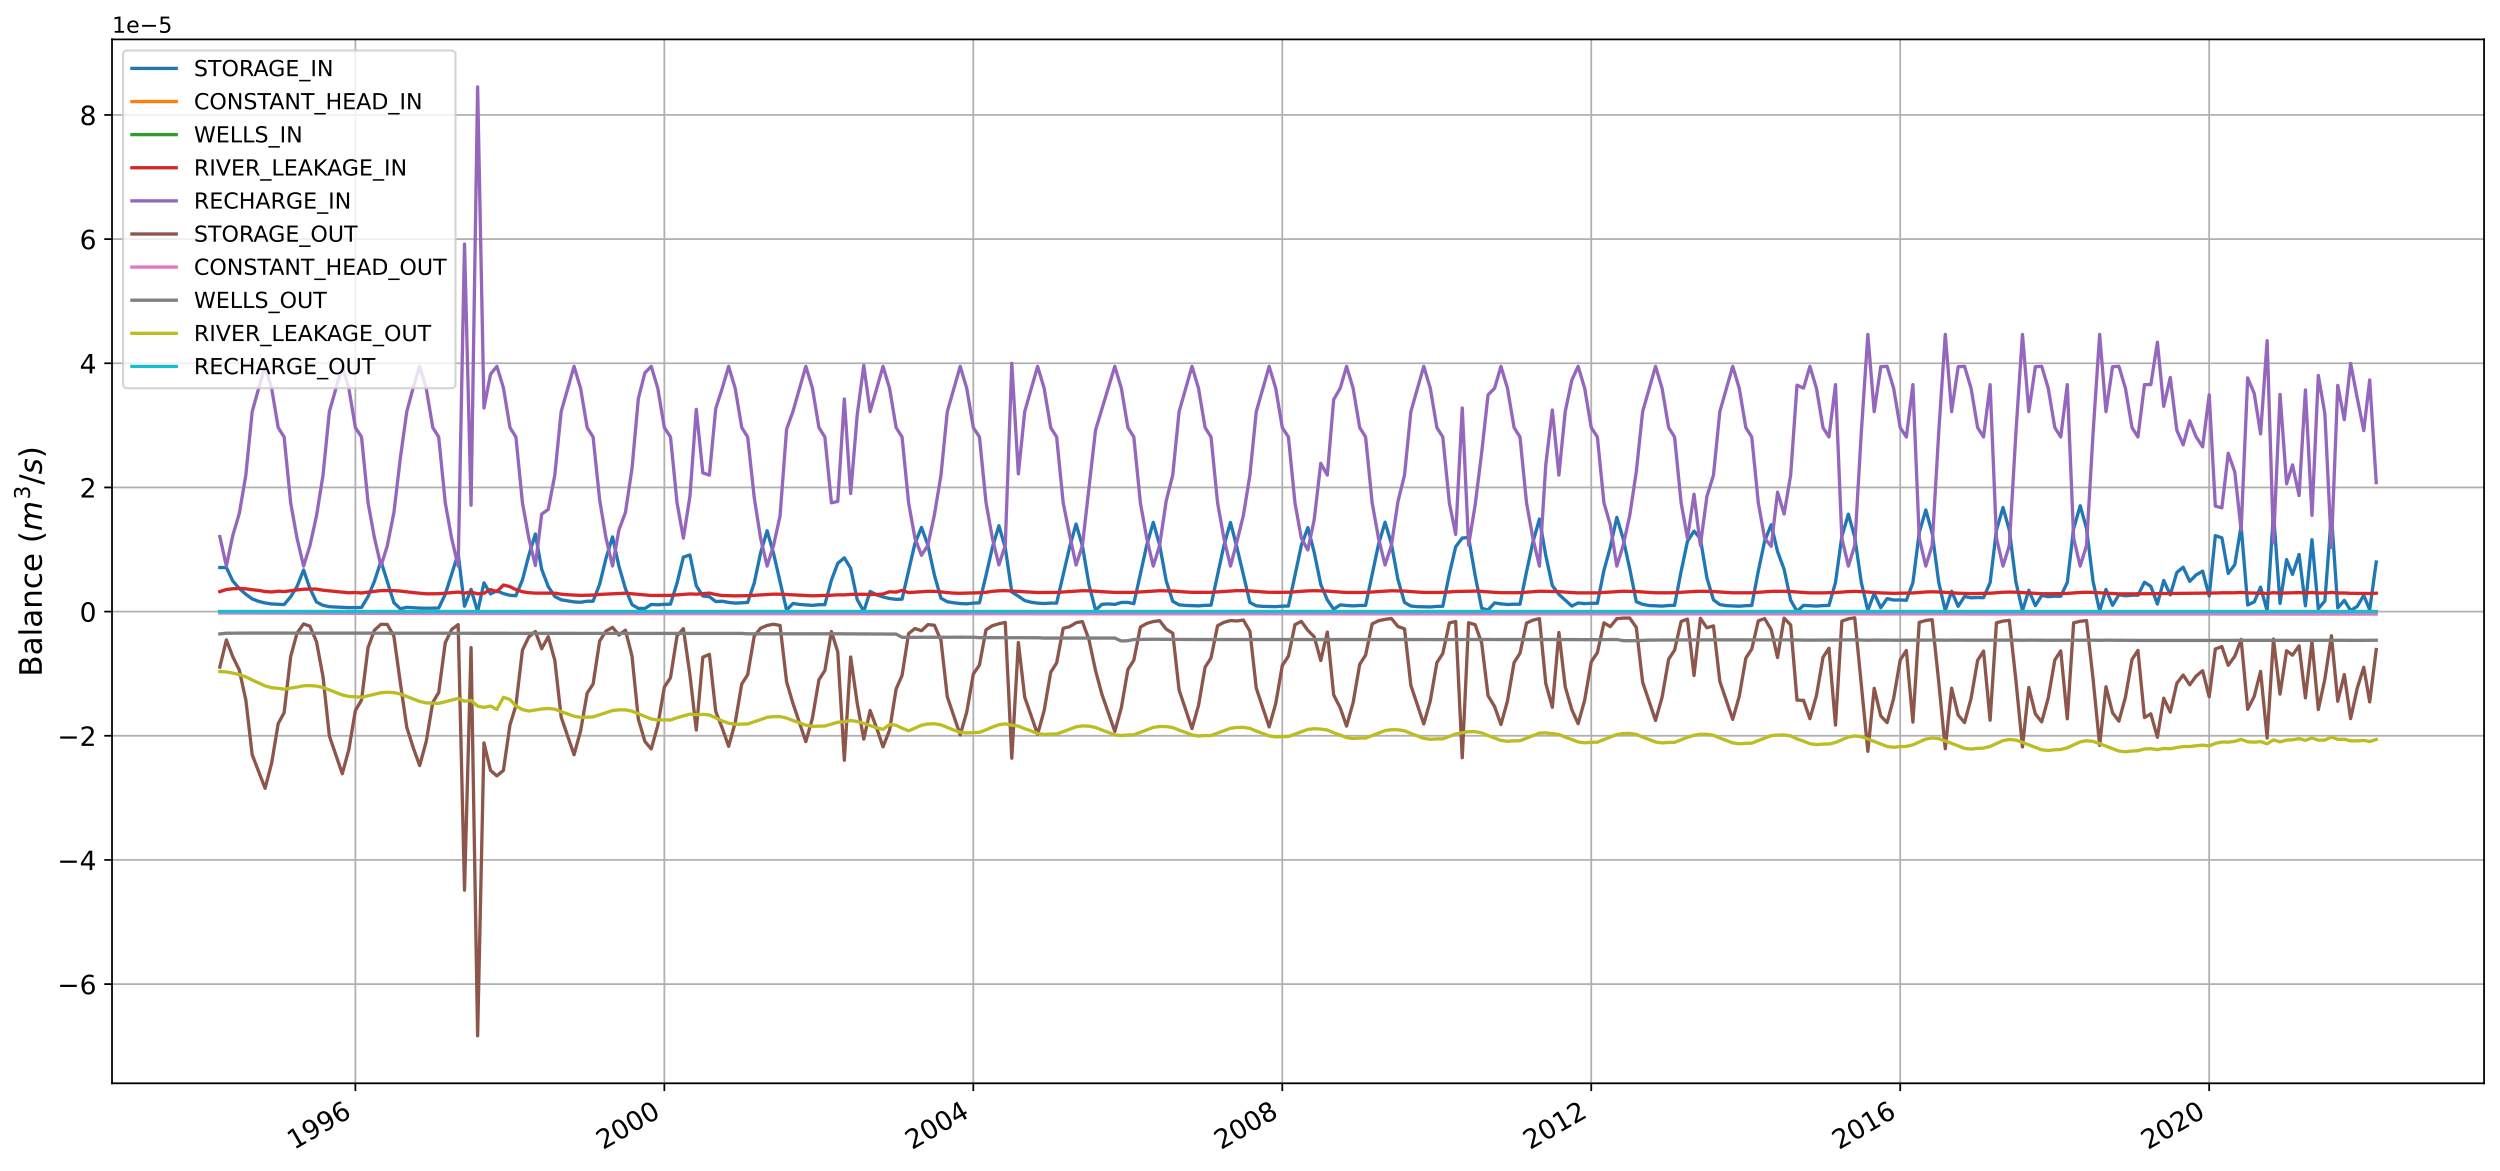 <?xml version="1.0" encoding="utf-8" standalone="no"?>
<!DOCTYPE svg PUBLIC "-//W3C//DTD SVG 1.1//EN"
  "http://www.w3.org/Graphics/SVG/1.1/DTD/svg11.dtd">
<!-- Created with matplotlib (https://matplotlib.org/) -->
<svg height="528.811pt" version="1.1" viewBox="0 0 1129.151 528.811" width="1129.151pt" xmlns="http://www.w3.org/2000/svg" xmlns:xlink="http://www.w3.org/1999/xlink">
 <defs>
  <style type="text/css">
*{stroke-linecap:butt;stroke-linejoin:round;}
  </style>
 </defs>
 <g id="figure_1">
  <g id="patch_1">
   <path d="M -0 528.811 
L 1129.151 528.811 
L 1129.151 0 
L -0 0 
z
" style="fill:#ffffff;"/>
  </g>
  <g id="axes_1">
   <g id="patch_2">
    <path d="M 50.591 489.283 
L 1121.951 489.283 
L 1121.951 17.798 
L 50.591 17.798 
z
" style="fill:#ffffff;"/>
   </g>
   <g id="matplotlib.axis_1">
    <g id="xtick_1">
     <g id="line2d_1">
      <path clip-path="url(#p73e4df83db)" d="M 160.514 489.283 
L 160.514 17.798 
" style="fill:none;stroke:#b0b0b0;stroke-linecap:square;stroke-width:0.8;"/>
     </g>
     <g id="line2d_2">
      <defs>
       <path d="M 0 0 
L 0 3.5 
" id="m2a2346c664" style="stroke:#000000;stroke-width:0.8;"/>
      </defs>
      <g>
       <use style="stroke:#000000;stroke-width:0.8;" x="160.514" xlink:href="#m2a2346c664" y="489.283"/>
      </g>
     </g>
     <g id="text_1">
      <!-- 1996 -->
      <defs>
       <path d="M 12.406 8.297 
L 28.516 8.297 
L 28.516 63.922 
L 10.984 60.406 
L 10.984 69.391 
L 28.422 72.906 
L 38.281 72.906 
L 38.281 8.297 
L 54.391 8.297 
L 54.391 0 
L 12.406 0 
z
" id="DejaVuSans-49"/>
       <path d="M 10.984 1.516 
L 10.984 10.5 
Q 14.703 8.734 18.5 7.812 
Q 22.312 6.891 25.984 6.891 
Q 35.75 6.891 40.891 13.453 
Q 46.047 20.016 46.781 33.406 
Q 43.953 29.203 39.594 26.953 
Q 35.25 24.703 29.984 24.703 
Q 19.047 24.703 12.672 31.312 
Q 6.297 37.938 6.297 49.422 
Q 6.297 60.641 12.938 67.422 
Q 19.578 74.219 30.609 74.219 
Q 43.266 74.219 49.922 64.516 
Q 56.594 54.828 56.594 36.375 
Q 56.594 19.141 48.406 8.859 
Q 40.234 -1.422 26.422 -1.422 
Q 22.703 -1.422 18.891 -0.688 
Q 15.094 0.047 10.984 1.516 
z
M 30.609 32.422 
Q 37.25 32.422 41.125 36.953 
Q 45.016 41.5 45.016 49.422 
Q 45.016 57.281 41.125 61.844 
Q 37.25 66.406 30.609 66.406 
Q 23.969 66.406 20.094 61.844 
Q 16.219 57.281 16.219 49.422 
Q 16.219 41.5 20.094 36.953 
Q 23.969 32.422 30.609 32.422 
z
" id="DejaVuSans-57"/>
       <path d="M 33.016 40.375 
Q 26.375 40.375 22.484 35.828 
Q 18.609 31.297 18.609 23.391 
Q 18.609 15.531 22.484 10.953 
Q 26.375 6.391 33.016 6.391 
Q 39.656 6.391 43.531 10.953 
Q 47.406 15.531 47.406 23.391 
Q 47.406 31.297 43.531 35.828 
Q 39.656 40.375 33.016 40.375 
z
M 52.594 71.297 
L 52.594 62.312 
Q 48.875 64.062 45.094 64.984 
Q 41.312 65.922 37.594 65.922 
Q 27.828 65.922 22.672 59.328 
Q 17.531 52.734 16.797 39.406 
Q 19.672 43.656 24.016 45.922 
Q 28.375 48.188 33.594 48.188 
Q 44.578 48.188 50.953 41.516 
Q 57.328 34.859 57.328 23.391 
Q 57.328 12.156 50.688 5.359 
Q 44.047 -1.422 33.016 -1.422 
Q 20.359 -1.422 13.672 8.266 
Q 6.984 17.969 6.984 36.375 
Q 6.984 53.656 15.188 63.938 
Q 23.391 74.219 37.203 74.219 
Q 40.922 74.219 44.703 73.484 
Q 48.484 72.75 52.594 71.297 
z
" id="DejaVuSans-54"/>
      </defs>
      <g transform="translate(132.818 519.45)rotate(-30)scale(0.12 -0.12)">
       <use xlink:href="#DejaVuSans-49"/>
       <use x="63.623" xlink:href="#DejaVuSans-57"/>
       <use x="127.246" xlink:href="#DejaVuSans-57"/>
       <use x="190.869" xlink:href="#DejaVuSans-54"/>
      </g>
     </g>
    </g>
    <g id="xtick_2">
     <g id="line2d_3">
      <path clip-path="url(#p73e4df83db)" d="M 300.061 489.283 
L 300.061 17.798 
" style="fill:none;stroke:#b0b0b0;stroke-linecap:square;stroke-width:0.8;"/>
     </g>
     <g id="line2d_4">
      <g>
       <use style="stroke:#000000;stroke-width:0.8;" x="300.061" xlink:href="#m2a2346c664" y="489.283"/>
      </g>
     </g>
     <g id="text_2">
      <!-- 2000 -->
      <defs>
       <path d="M 19.188 8.297 
L 53.609 8.297 
L 53.609 0 
L 7.328 0 
L 7.328 8.297 
Q 12.938 14.109 22.625 23.891 
Q 32.328 33.688 34.812 36.531 
Q 39.547 41.844 41.422 45.531 
Q 43.312 49.219 43.312 52.781 
Q 43.312 58.594 39.234 62.25 
Q 35.156 65.922 28.609 65.922 
Q 23.969 65.922 18.812 64.312 
Q 13.672 62.703 7.812 59.422 
L 7.812 69.391 
Q 13.766 71.781 18.938 73 
Q 24.125 74.219 28.422 74.219 
Q 39.75 74.219 46.484 68.547 
Q 53.219 62.891 53.219 53.422 
Q 53.219 48.922 51.531 44.891 
Q 49.859 40.875 45.406 35.406 
Q 44.188 33.984 37.641 27.219 
Q 31.109 20.453 19.188 8.297 
z
" id="DejaVuSans-50"/>
       <path d="M 31.781 66.406 
Q 24.172 66.406 20.328 58.906 
Q 16.5 51.422 16.5 36.375 
Q 16.5 21.391 20.328 13.891 
Q 24.172 6.391 31.781 6.391 
Q 39.453 6.391 43.281 13.891 
Q 47.125 21.391 47.125 36.375 
Q 47.125 51.422 43.281 58.906 
Q 39.453 66.406 31.781 66.406 
z
M 31.781 74.219 
Q 44.047 74.219 50.516 64.516 
Q 56.984 54.828 56.984 36.375 
Q 56.984 17.969 50.516 8.266 
Q 44.047 -1.422 31.781 -1.422 
Q 19.531 -1.422 13.062 8.266 
Q 6.594 17.969 6.594 36.375 
Q 6.594 54.828 13.062 64.516 
Q 19.531 74.219 31.781 74.219 
z
" id="DejaVuSans-48"/>
      </defs>
      <g transform="translate(272.365 519.45)rotate(-30)scale(0.12 -0.12)">
       <use xlink:href="#DejaVuSans-50"/>
       <use x="63.623" xlink:href="#DejaVuSans-48"/>
       <use x="127.246" xlink:href="#DejaVuSans-48"/>
       <use x="190.869" xlink:href="#DejaVuSans-48"/>
      </g>
     </g>
    </g>
    <g id="xtick_3">
     <g id="line2d_5">
      <path clip-path="url(#p73e4df83db)" d="M 439.608 489.283 
L 439.608 17.798 
" style="fill:none;stroke:#b0b0b0;stroke-linecap:square;stroke-width:0.8;"/>
     </g>
     <g id="line2d_6">
      <g>
       <use style="stroke:#000000;stroke-width:0.8;" x="439.608" xlink:href="#m2a2346c664" y="489.283"/>
      </g>
     </g>
     <g id="text_3">
      <!-- 2004 -->
      <defs>
       <path d="M 37.797 64.312 
L 12.891 25.391 
L 37.797 25.391 
z
M 35.203 72.906 
L 47.609 72.906 
L 47.609 25.391 
L 58.016 25.391 
L 58.016 17.188 
L 47.609 17.188 
L 47.609 0 
L 37.797 0 
L 37.797 17.188 
L 4.891 17.188 
L 4.891 26.703 
z
" id="DejaVuSans-52"/>
      </defs>
      <g transform="translate(411.912 519.45)rotate(-30)scale(0.12 -0.12)">
       <use xlink:href="#DejaVuSans-50"/>
       <use x="63.623" xlink:href="#DejaVuSans-48"/>
       <use x="127.246" xlink:href="#DejaVuSans-48"/>
       <use x="190.869" xlink:href="#DejaVuSans-52"/>
      </g>
     </g>
    </g>
    <g id="xtick_4">
     <g id="line2d_7">
      <path clip-path="url(#p73e4df83db)" d="M 579.155 489.283 
L 579.155 17.798 
" style="fill:none;stroke:#b0b0b0;stroke-linecap:square;stroke-width:0.8;"/>
     </g>
     <g id="line2d_8">
      <g>
       <use style="stroke:#000000;stroke-width:0.8;" x="579.155" xlink:href="#m2a2346c664" y="489.283"/>
      </g>
     </g>
     <g id="text_4">
      <!-- 2008 -->
      <defs>
       <path d="M 31.781 34.625 
Q 24.75 34.625 20.719 30.859 
Q 16.703 27.094 16.703 20.516 
Q 16.703 13.922 20.719 10.156 
Q 24.75 6.391 31.781 6.391 
Q 38.812 6.391 42.859 10.172 
Q 46.922 13.969 46.922 20.516 
Q 46.922 27.094 42.891 30.859 
Q 38.875 34.625 31.781 34.625 
z
M 21.922 38.812 
Q 15.578 40.375 12.031 44.719 
Q 8.5 49.078 8.5 55.328 
Q 8.5 64.062 14.719 69.141 
Q 20.953 74.219 31.781 74.219 
Q 42.672 74.219 48.875 69.141 
Q 55.078 64.062 55.078 55.328 
Q 55.078 49.078 51.531 44.719 
Q 48 40.375 41.703 38.812 
Q 48.828 37.156 52.797 32.312 
Q 56.781 27.484 56.781 20.516 
Q 56.781 9.906 50.312 4.234 
Q 43.844 -1.422 31.781 -1.422 
Q 19.734 -1.422 13.25 4.234 
Q 6.781 9.906 6.781 20.516 
Q 6.781 27.484 10.781 32.312 
Q 14.797 37.156 21.922 38.812 
z
M 18.312 54.391 
Q 18.312 48.734 21.844 45.562 
Q 25.391 42.391 31.781 42.391 
Q 38.141 42.391 41.719 45.562 
Q 45.312 48.734 45.312 54.391 
Q 45.312 60.062 41.719 63.234 
Q 38.141 66.406 31.781 66.406 
Q 25.391 66.406 21.844 63.234 
Q 18.312 60.062 18.312 54.391 
z
" id="DejaVuSans-56"/>
      </defs>
      <g transform="translate(551.459 519.45)rotate(-30)scale(0.12 -0.12)">
       <use xlink:href="#DejaVuSans-50"/>
       <use x="63.623" xlink:href="#DejaVuSans-48"/>
       <use x="127.246" xlink:href="#DejaVuSans-48"/>
       <use x="190.869" xlink:href="#DejaVuSans-56"/>
      </g>
     </g>
    </g>
    <g id="xtick_5">
     <g id="line2d_9">
      <path clip-path="url(#p73e4df83db)" d="M 718.702 489.283 
L 718.702 17.798 
" style="fill:none;stroke:#b0b0b0;stroke-linecap:square;stroke-width:0.8;"/>
     </g>
     <g id="line2d_10">
      <g>
       <use style="stroke:#000000;stroke-width:0.8;" x="718.702" xlink:href="#m2a2346c664" y="489.283"/>
      </g>
     </g>
     <g id="text_5">
      <!-- 2012 -->
      <g transform="translate(691.006 519.45)rotate(-30)scale(0.12 -0.12)">
       <use xlink:href="#DejaVuSans-50"/>
       <use x="63.623" xlink:href="#DejaVuSans-48"/>
       <use x="127.246" xlink:href="#DejaVuSans-49"/>
       <use x="190.869" xlink:href="#DejaVuSans-50"/>
      </g>
     </g>
    </g>
    <g id="xtick_6">
     <g id="line2d_11">
      <path clip-path="url(#p73e4df83db)" d="M 858.249 489.283 
L 858.249 17.798 
" style="fill:none;stroke:#b0b0b0;stroke-linecap:square;stroke-width:0.8;"/>
     </g>
     <g id="line2d_12">
      <g>
       <use style="stroke:#000000;stroke-width:0.8;" x="858.249" xlink:href="#m2a2346c664" y="489.283"/>
      </g>
     </g>
     <g id="text_6">
      <!-- 2016 -->
      <g transform="translate(830.553 519.45)rotate(-30)scale(0.12 -0.12)">
       <use xlink:href="#DejaVuSans-50"/>
       <use x="63.623" xlink:href="#DejaVuSans-48"/>
       <use x="127.246" xlink:href="#DejaVuSans-49"/>
       <use x="190.869" xlink:href="#DejaVuSans-54"/>
      </g>
     </g>
    </g>
    <g id="xtick_7">
     <g id="line2d_13">
      <path clip-path="url(#p73e4df83db)" d="M 997.796 489.283 
L 997.796 17.798 
" style="fill:none;stroke:#b0b0b0;stroke-linecap:square;stroke-width:0.8;"/>
     </g>
     <g id="line2d_14">
      <g>
       <use style="stroke:#000000;stroke-width:0.8;" x="997.796" xlink:href="#m2a2346c664" y="489.283"/>
      </g>
     </g>
     <g id="text_7">
      <!-- 2020 -->
      <g transform="translate(970.1 519.45)rotate(-30)scale(0.12 -0.12)">
       <use xlink:href="#DejaVuSans-50"/>
       <use x="63.623" xlink:href="#DejaVuSans-48"/>
       <use x="127.246" xlink:href="#DejaVuSans-50"/>
       <use x="190.869" xlink:href="#DejaVuSans-48"/>
      </g>
     </g>
    </g>
   </g>
   <g id="matplotlib.axis_2">
    <g id="ytick_1">
     <g id="line2d_15">
      <path clip-path="url(#p73e4df83db)" d="M 50.591 444.483 
L 1121.951 444.483 
" style="fill:none;stroke:#b0b0b0;stroke-linecap:square;stroke-width:0.8;"/>
     </g>
     <g id="line2d_16">
      <defs>
       <path d="M 0 0 
L -3.5 0 
" id="m0d955b28f2" style="stroke:#000000;stroke-width:0.8;"/>
      </defs>
      <g>
       <use style="stroke:#000000;stroke-width:0.8;" x="50.591" xlink:href="#m0d955b28f2" y="444.483"/>
      </g>
     </g>
     <g id="text_8">
      <!-- −6 -->
      <defs>
       <path d="M 10.594 35.5 
L 73.188 35.5 
L 73.188 27.203 
L 10.594 27.203 
z
" id="DejaVuSans-8722"/>
      </defs>
      <g transform="translate(25.9 449.042)scale(0.12 -0.12)">
       <use xlink:href="#DejaVuSans-8722"/>
       <use x="83.789" xlink:href="#DejaVuSans-54"/>
      </g>
     </g>
    </g>
    <g id="ytick_2">
     <g id="line2d_17">
      <path clip-path="url(#p73e4df83db)" d="M 50.591 388.401 
L 1121.951 388.401 
" style="fill:none;stroke:#b0b0b0;stroke-linecap:square;stroke-width:0.8;"/>
     </g>
     <g id="line2d_18">
      <g>
       <use style="stroke:#000000;stroke-width:0.8;" x="50.591" xlink:href="#m0d955b28f2" y="388.401"/>
      </g>
     </g>
     <g id="text_9">
      <!-- −4 -->
      <g transform="translate(25.9 392.96)scale(0.12 -0.12)">
       <use xlink:href="#DejaVuSans-8722"/>
       <use x="83.789" xlink:href="#DejaVuSans-52"/>
      </g>
     </g>
    </g>
    <g id="ytick_3">
     <g id="line2d_19">
      <path clip-path="url(#p73e4df83db)" d="M 50.591 332.32 
L 1121.951 332.32 
" style="fill:none;stroke:#b0b0b0;stroke-linecap:square;stroke-width:0.8;"/>
     </g>
     <g id="line2d_20">
      <g>
       <use style="stroke:#000000;stroke-width:0.8;" x="50.591" xlink:href="#m0d955b28f2" y="332.32"/>
      </g>
     </g>
     <g id="text_10">
      <!-- −2 -->
      <g transform="translate(25.9 336.879)scale(0.12 -0.12)">
       <use xlink:href="#DejaVuSans-8722"/>
       <use x="83.789" xlink:href="#DejaVuSans-50"/>
      </g>
     </g>
    </g>
    <g id="ytick_4">
     <g id="line2d_21">
      <path clip-path="url(#p73e4df83db)" d="M 50.591 276.239 
L 1121.951 276.239 
" style="fill:none;stroke:#b0b0b0;stroke-linecap:square;stroke-width:0.8;"/>
     </g>
     <g id="line2d_22">
      <g>
       <use style="stroke:#000000;stroke-width:0.8;" x="50.591" xlink:href="#m0d955b28f2" y="276.239"/>
      </g>
     </g>
     <g id="text_11">
      <!-- 0 -->
      <g transform="translate(35.956 280.798)scale(0.12 -0.12)">
       <use xlink:href="#DejaVuSans-48"/>
      </g>
     </g>
    </g>
    <g id="ytick_5">
     <g id="line2d_23">
      <path clip-path="url(#p73e4df83db)" d="M 50.591 220.158 
L 1121.951 220.158 
" style="fill:none;stroke:#b0b0b0;stroke-linecap:square;stroke-width:0.8;"/>
     </g>
     <g id="line2d_24">
      <g>
       <use style="stroke:#000000;stroke-width:0.8;" x="50.591" xlink:href="#m0d955b28f2" y="220.158"/>
      </g>
     </g>
     <g id="text_12">
      <!-- 2 -->
      <g transform="translate(35.956 224.717)scale(0.12 -0.12)">
       <use xlink:href="#DejaVuSans-50"/>
      </g>
     </g>
    </g>
    <g id="ytick_6">
     <g id="line2d_25">
      <path clip-path="url(#p73e4df83db)" d="M 50.591 164.076 
L 1121.951 164.076 
" style="fill:none;stroke:#b0b0b0;stroke-linecap:square;stroke-width:0.8;"/>
     </g>
     <g id="line2d_26">
      <g>
       <use style="stroke:#000000;stroke-width:0.8;" x="50.591" xlink:href="#m0d955b28f2" y="164.076"/>
      </g>
     </g>
     <g id="text_13">
      <!-- 4 -->
      <g transform="translate(35.956 168.635)scale(0.12 -0.12)">
       <use xlink:href="#DejaVuSans-52"/>
      </g>
     </g>
    </g>
    <g id="ytick_7">
     <g id="line2d_27">
      <path clip-path="url(#p73e4df83db)" d="M 50.591 107.995 
L 1121.951 107.995 
" style="fill:none;stroke:#b0b0b0;stroke-linecap:square;stroke-width:0.8;"/>
     </g>
     <g id="line2d_28">
      <g>
       <use style="stroke:#000000;stroke-width:0.8;" x="50.591" xlink:href="#m0d955b28f2" y="107.995"/>
      </g>
     </g>
     <g id="text_14">
      <!-- 6 -->
      <g transform="translate(35.956 112.554)scale(0.12 -0.12)">
       <use xlink:href="#DejaVuSans-54"/>
      </g>
     </g>
    </g>
    <g id="ytick_8">
     <g id="line2d_29">
      <path clip-path="url(#p73e4df83db)" d="M 50.591 51.914 
L 1121.951 51.914 
" style="fill:none;stroke:#b0b0b0;stroke-linecap:square;stroke-width:0.8;"/>
     </g>
     <g id="line2d_30">
      <g>
       <use style="stroke:#000000;stroke-width:0.8;" x="50.591" xlink:href="#m0d955b28f2" y="51.914"/>
      </g>
     </g>
     <g id="text_15">
      <!-- 8 -->
      <g transform="translate(35.956 56.473)scale(0.12 -0.12)">
       <use xlink:href="#DejaVuSans-56"/>
      </g>
     </g>
    </g>
    <g id="text_16">
     <!-- Balance ($m^3/s$) -->
     <defs>
      <path d="M 19.672 34.812 
L 19.672 8.109 
L 35.5 8.109 
Q 43.453 8.109 47.281 11.406 
Q 51.125 14.703 51.125 21.484 
Q 51.125 28.328 47.281 31.562 
Q 43.453 34.812 35.5 34.812 
z
M 19.672 64.797 
L 19.672 42.828 
L 34.281 42.828 
Q 41.5 42.828 45.031 45.531 
Q 48.578 48.25 48.578 53.812 
Q 48.578 59.328 45.031 62.062 
Q 41.5 64.797 34.281 64.797 
z
M 9.812 72.906 
L 35.016 72.906 
Q 46.297 72.906 52.391 68.219 
Q 58.5 63.531 58.5 54.891 
Q 58.5 48.188 55.375 44.234 
Q 52.25 40.281 46.188 39.312 
Q 53.469 37.75 57.5 32.781 
Q 61.531 27.828 61.531 20.406 
Q 61.531 10.641 54.891 5.312 
Q 48.25 0 35.984 0 
L 9.812 0 
z
" id="DejaVuSans-66"/>
      <path d="M 34.281 27.484 
Q 23.391 27.484 19.188 25 
Q 14.984 22.516 14.984 16.5 
Q 14.984 11.719 18.141 8.906 
Q 21.297 6.109 26.703 6.109 
Q 34.188 6.109 38.703 11.406 
Q 43.219 16.703 43.219 25.484 
L 43.219 27.484 
z
M 52.203 31.203 
L 52.203 0 
L 43.219 0 
L 43.219 8.297 
Q 40.141 3.328 35.547 0.953 
Q 30.953 -1.422 24.312 -1.422 
Q 15.922 -1.422 10.953 3.297 
Q 6 8.016 6 15.922 
Q 6 25.141 12.172 29.828 
Q 18.359 34.516 30.609 34.516 
L 43.219 34.516 
L 43.219 35.406 
Q 43.219 41.609 39.141 45 
Q 35.062 48.391 27.688 48.391 
Q 23 48.391 18.547 47.266 
Q 14.109 46.141 10.016 43.891 
L 10.016 52.203 
Q 14.938 54.109 19.578 55.047 
Q 24.219 56 28.609 56 
Q 40.484 56 46.344 49.844 
Q 52.203 43.703 52.203 31.203 
z
" id="DejaVuSans-97"/>
      <path d="M 9.422 75.984 
L 18.406 75.984 
L 18.406 0 
L 9.422 0 
z
" id="DejaVuSans-108"/>
      <path d="M 54.891 33.016 
L 54.891 0 
L 45.906 0 
L 45.906 32.719 
Q 45.906 40.484 42.875 44.328 
Q 39.844 48.188 33.797 48.188 
Q 26.516 48.188 22.312 43.547 
Q 18.109 38.922 18.109 30.906 
L 18.109 0 
L 9.078 0 
L 9.078 54.688 
L 18.109 54.688 
L 18.109 46.188 
Q 21.344 51.125 25.703 53.562 
Q 30.078 56 35.797 56 
Q 45.219 56 50.047 50.172 
Q 54.891 44.344 54.891 33.016 
z
" id="DejaVuSans-110"/>
      <path d="M 48.781 52.594 
L 48.781 44.188 
Q 44.969 46.297 41.141 47.344 
Q 37.312 48.391 33.406 48.391 
Q 24.656 48.391 19.812 42.844 
Q 14.984 37.312 14.984 27.297 
Q 14.984 17.281 19.812 11.734 
Q 24.656 6.203 33.406 6.203 
Q 37.312 6.203 41.141 7.25 
Q 44.969 8.297 48.781 10.406 
L 48.781 2.094 
Q 45.016 0.344 40.984 -0.531 
Q 36.969 -1.422 32.422 -1.422 
Q 20.062 -1.422 12.781 6.344 
Q 5.516 14.109 5.516 27.297 
Q 5.516 40.672 12.859 48.328 
Q 20.219 56 33.016 56 
Q 37.156 56 41.109 55.141 
Q 45.062 54.297 48.781 52.594 
z
" id="DejaVuSans-99"/>
      <path d="M 56.203 29.594 
L 56.203 25.203 
L 14.891 25.203 
Q 15.484 15.922 20.484 11.062 
Q 25.484 6.203 34.422 6.203 
Q 39.594 6.203 44.453 7.469 
Q 49.312 8.734 54.109 11.281 
L 54.109 2.781 
Q 49.266 0.734 44.188 -0.344 
Q 39.109 -1.422 33.891 -1.422 
Q 20.797 -1.422 13.156 6.188 
Q 5.516 13.812 5.516 26.812 
Q 5.516 40.234 12.766 48.109 
Q 20.016 56 32.328 56 
Q 43.359 56 49.781 48.891 
Q 56.203 41.797 56.203 29.594 
z
M 47.219 32.234 
Q 47.125 39.594 43.094 43.984 
Q 39.062 48.391 32.422 48.391 
Q 24.906 48.391 20.391 44.141 
Q 15.875 39.891 15.188 32.172 
z
" id="DejaVuSans-101"/>
      <path id="DejaVuSans-32"/>
      <path d="M 31 75.875 
Q 24.469 64.656 21.281 53.656 
Q 18.109 42.672 18.109 31.391 
Q 18.109 20.125 21.312 9.062 
Q 24.516 -2 31 -13.188 
L 23.188 -13.188 
Q 15.875 -1.703 12.234 9.375 
Q 8.594 20.453 8.594 31.391 
Q 8.594 42.281 12.203 53.312 
Q 15.828 64.359 23.188 75.875 
z
" id="DejaVuSans-40"/>
      <path d="M 89.797 33.016 
L 83.406 0 
L 74.422 0 
L 80.719 32.719 
Q 81.109 34.812 81.297 36.328 
Q 81.5 37.844 81.5 38.922 
Q 81.5 43.312 79.047 45.75 
Q 76.609 48.188 72.219 48.188 
Q 65.672 48.188 60.547 43.281 
Q 55.422 38.375 53.906 30.516 
L 47.906 0 
L 38.922 0 
L 45.312 32.719 
Q 45.703 34.516 45.891 36.047 
Q 46.094 37.594 46.094 38.812 
Q 46.094 43.266 43.656 45.719 
Q 41.219 48.188 36.922 48.188 
Q 30.281 48.188 25.141 43.281 
Q 20.016 38.375 18.5 30.516 
L 12.5 0 
L 3.516 0 
L 14.203 54.688 
L 23.188 54.688 
L 21.484 46.188 
Q 25.141 50.984 30.047 53.484 
Q 34.969 56 40.578 56 
Q 46.531 56 50.359 52.875 
Q 54.203 49.75 54.984 44.188 
Q 59.078 49.953 64.469 52.969 
Q 69.875 56 75.875 56 
Q 82.906 56 86.734 51.953 
Q 90.578 47.906 90.578 40.484 
Q 90.578 38.875 90.375 36.938 
Q 90.188 35.016 89.797 33.016 
z
" id="DejaVuSans-Oblique-109"/>
      <path d="M 40.578 39.312 
Q 47.656 37.797 51.625 33 
Q 55.609 28.219 55.609 21.188 
Q 55.609 10.406 48.188 4.484 
Q 40.766 -1.422 27.094 -1.422 
Q 22.516 -1.422 17.656 -0.516 
Q 12.797 0.391 7.625 2.203 
L 7.625 11.719 
Q 11.719 9.328 16.594 8.109 
Q 21.484 6.891 26.812 6.891 
Q 36.078 6.891 40.938 10.547 
Q 45.797 14.203 45.797 21.188 
Q 45.797 27.641 41.281 31.266 
Q 36.766 34.906 28.719 34.906 
L 20.219 34.906 
L 20.219 43.016 
L 29.109 43.016 
Q 36.375 43.016 40.234 45.922 
Q 44.094 48.828 44.094 54.297 
Q 44.094 59.906 40.109 62.906 
Q 36.141 65.922 28.719 65.922 
Q 24.656 65.922 20.016 65.031 
Q 15.375 64.156 9.812 62.312 
L 9.812 71.094 
Q 15.438 72.656 20.344 73.438 
Q 25.25 74.219 29.594 74.219 
Q 40.828 74.219 47.359 69.109 
Q 53.906 64.016 53.906 55.328 
Q 53.906 49.266 50.438 45.094 
Q 46.969 40.922 40.578 39.312 
z
" id="DejaVuSans-51"/>
      <path d="M 25.391 72.906 
L 33.688 72.906 
L 8.297 -9.281 
L 0 -9.281 
z
" id="DejaVuSans-47"/>
      <path d="M 50 53.078 
L 48.297 44.578 
Q 44.734 46.531 40.766 47.5 
Q 36.812 48.484 32.625 48.484 
Q 25.531 48.484 21.453 46.062 
Q 17.391 43.656 17.391 39.5 
Q 17.391 34.672 26.859 32.078 
Q 27.594 31.891 27.938 31.781 
L 30.812 30.906 
Q 39.797 28.422 42.797 25.688 
Q 45.797 22.953 45.797 18.219 
Q 45.797 9.516 38.891 4.047 
Q 31.984 -1.422 20.797 -1.422 
Q 16.453 -1.422 11.672 -0.578 
Q 6.891 0.25 1.125 2 
L 2.875 11.281 
Q 7.812 8.734 12.594 7.422 
Q 17.391 6.109 21.781 6.109 
Q 28.375 6.109 32.5 8.938 
Q 36.625 11.766 36.625 16.109 
Q 36.625 20.797 25.781 23.688 
L 24.859 23.922 
L 21.781 24.703 
Q 14.938 26.516 11.766 29.469 
Q 8.594 32.422 8.594 37.016 
Q 8.594 45.75 15.156 50.875 
Q 21.734 56 33.016 56 
Q 37.453 56 41.672 55.266 
Q 45.906 54.547 50 53.078 
z
" id="DejaVuSans-Oblique-115"/>
      <path d="M 8.016 75.875 
L 15.828 75.875 
Q 23.141 64.359 26.781 53.312 
Q 30.422 42.281 30.422 31.391 
Q 30.422 20.453 26.781 9.375 
Q 23.141 -1.703 15.828 -13.188 
L 8.016 -13.188 
Q 14.5 -2 17.703 9.062 
Q 20.906 20.125 20.906 31.391 
Q 20.906 42.672 17.703 53.656 
Q 14.5 64.656 8.016 75.875 
z
" id="DejaVuSans-41"/>
     </defs>
     <g transform="translate(18.988 305.621)rotate(-90)scale(0.14 -0.14)">
      <use transform="translate(0 0.766)" xlink:href="#DejaVuSans-66"/>
      <use transform="translate(68.604 0.766)" xlink:href="#DejaVuSans-97"/>
      <use transform="translate(129.883 0.766)" xlink:href="#DejaVuSans-108"/>
      <use transform="translate(157.666 0.766)" xlink:href="#DejaVuSans-97"/>
      <use transform="translate(218.945 0.766)" xlink:href="#DejaVuSans-110"/>
      <use transform="translate(282.324 0.766)" xlink:href="#DejaVuSans-99"/>
      <use transform="translate(337.305 0.766)" xlink:href="#DejaVuSans-101"/>
      <use transform="translate(398.828 0.766)" xlink:href="#DejaVuSans-32"/>
      <use transform="translate(430.615 0.766)" xlink:href="#DejaVuSans-40"/>
      <use transform="translate(469.629 0.766)" xlink:href="#DejaVuSans-Oblique-109"/>
      <use transform="translate(571.691 39.047)scale(0.7)" xlink:href="#DejaVuSans-51"/>
      <use transform="translate(618.961 0.766)" xlink:href="#DejaVuSans-47"/>
      <use transform="translate(652.653 0.766)" xlink:href="#DejaVuSans-Oblique-115"/>
      <use transform="translate(704.752 0.766)" xlink:href="#DejaVuSans-41"/>
     </g>
    </g>
    <g id="text_17">
     <!-- 1e−5 -->
     <defs>
      <path d="M 10.797 72.906 
L 49.516 72.906 
L 49.516 64.594 
L 19.828 64.594 
L 19.828 46.734 
Q 21.969 47.469 24.109 47.828 
Q 26.266 48.188 28.422 48.188 
Q 40.625 48.188 47.75 41.5 
Q 54.891 34.812 54.891 23.391 
Q 54.891 11.625 47.562 5.094 
Q 40.234 -1.422 26.906 -1.422 
Q 22.312 -1.422 17.547 -0.641 
Q 12.797 0.141 7.719 1.703 
L 7.719 11.625 
Q 12.109 9.234 16.797 8.062 
Q 21.484 6.891 26.703 6.891 
Q 35.156 6.891 40.078 11.328 
Q 45.016 15.766 45.016 23.391 
Q 45.016 31 40.078 35.438 
Q 35.156 39.891 26.703 39.891 
Q 22.75 39.891 18.812 39.016 
Q 14.891 38.141 10.797 36.281 
z
" id="DejaVuSans-53"/>
     </defs>
     <g transform="translate(50.591 14.798)scale(0.1 -0.1)">
      <use xlink:href="#DejaVuSans-49"/>
      <use x="63.623" xlink:href="#DejaVuSans-101"/>
      <use x="125.146" xlink:href="#DejaVuSans-8722"/>
      <use x="208.936" xlink:href="#DejaVuSans-53"/>
     </g>
    </g>
   </g>
   <g id="line2d_31">
    <path clip-path="url(#p73e4df83db)" d="M 99.289 256.341 
L 102.25 256.349 
L 105.115 262.378 
L 108.076 265.798 
L 111.037 268.413 
L 113.903 270.51 
L 116.864 271.63 
L 119.729 272.327 
L 122.69 272.783 
L 128.325 273.067 
L 131.286 269.539 
L 134.152 264.935 
L 137.113 257.42 
L 139.978 265.765 
L 142.939 271.918 
L 145.9 273.415 
L 148.765 274.025 
L 157.553 274.461 
L 163.284 274.376 
L 166.245 269.427 
L 169.11 262.535 
L 172.071 253.457 
L 177.897 272.197 
L 180.858 274.97 
L 183.724 274.305 
L 189.55 274.667 
L 192.511 274.721 
L 198.147 274.638 
L 201.108 268.402 
L 206.934 250.036 
L 209.799 273.805 
L 212.76 266.19 
L 215.721 276.218 
L 218.587 263.247 
L 221.548 268.24 
L 224.413 266.841 
L 227.374 268.097 
L 230.335 268.897 
L 233.009 269.074 
L 235.97 261.9 
L 238.836 250.851 
L 241.797 241.191 
L 244.662 257.148 
L 247.623 264.94 
L 250.584 269.422 
L 253.45 270.907 
L 259.276 271.851 
L 262.237 272.02 
L 265.198 271.549 
L 267.872 271.533 
L 270.833 263.917 
L 273.699 252.161 
L 276.66 242.49 
L 279.525 255.652 
L 282.486 265.882 
L 285.447 273.096 
L 288.312 274.77 
L 291.273 274.826 
L 294.139 273.002 
L 297.1 273.164 
L 300.061 272.942 
L 302.831 272.874 
L 305.792 263.339 
L 308.657 251.608 
L 311.618 250.661 
L 314.483 264.589 
L 317.444 269.188 
L 320.405 269.486 
L 323.271 271.706 
L 326.232 271.545 
L 329.097 272.094 
L 332.058 272.407 
L 337.694 272.115 
L 340.655 263.324 
L 343.52 249.775 
L 346.481 239.722 
L 349.346 249.818 
L 355.268 275.55 
L 358.134 272.557 
L 361.095 272.991 
L 366.921 273.43 
L 369.882 273.129 
L 372.556 273.1 
L 375.517 262.027 
L 378.383 254.445 
L 381.344 251.95 
L 384.209 256.651 
L 387.17 270.816 
L 390.131 276.138 
L 392.997 267.125 
L 395.958 268.68 
L 398.823 269.615 
L 401.784 270.324 
L 404.745 270.692 
L 407.419 270.632 
L 413.246 245.401 
L 416.207 238.212 
L 419.072 246.157 
L 422.033 259.745 
L 424.994 270.185 
L 427.859 271.77 
L 430.82 272.257 
L 433.686 272.586 
L 436.647 272.733 
L 439.608 272.407 
L 442.378 272.267 
L 445.339 259.917 
L 448.204 247.334 
L 451.165 237.448 
L 454.03 247.356 
L 456.991 267.398 
L 459.952 269.265 
L 462.818 271.247 
L 465.779 272.026 
L 468.644 272.415 
L 471.605 272.587 
L 474.566 272.393 
L 477.241 272.393 
L 483.067 247.256 
L 486.028 236.691 
L 488.893 246.592 
L 491.854 264.109 
L 494.815 275.622 
L 497.681 272.948 
L 500.642 272.766 
L 503.507 272.988 
L 506.468 272.096 
L 509.429 272.077 
L 512.103 272.648 
L 517.93 246.249 
L 520.891 235.927 
L 523.756 246.161 
L 526.717 262.306 
L 529.678 271.593 
L 532.544 273.168 
L 535.505 273.454 
L 541.331 273.653 
L 544.292 273.403 
L 546.966 273.355 
L 552.793 246.377 
L 555.754 235.98 
L 558.619 247.05 
L 564.541 272.127 
L 567.406 273.626 
L 570.367 273.87 
L 576.194 274.01 
L 579.155 273.765 
L 581.925 273.728 
L 587.751 246.386 
L 590.712 238.312 
L 593.578 249.525 
L 596.538 263.965 
L 599.499 270.963 
L 602.365 275.158 
L 605.326 273.19 
L 608.191 273.475 
L 611.152 273.652 
L 614.113 273.465 
L 616.788 273.449 
L 622.614 245.935 
L 625.575 235.862 
L 628.44 245.639 
L 631.401 261.755 
L 634.362 272.08 
L 637.228 273.717 
L 640.189 273.996 
L 646.015 274.135 
L 648.976 273.891 
L 651.65 273.826 
L 654.611 259.258 
L 657.477 246.952 
L 660.438 243.014 
L 663.303 242.746 
L 666.264 259.96 
L 669.225 274.729 
L 672.091 275.483 
L 675.052 272.311 
L 677.917 272.747 
L 680.878 273.037 
L 683.839 272.891 
L 686.513 272.906 
L 689.474 258.243 
L 692.34 244.906 
L 695.301 234.428 
L 698.166 250.924 
L 701.127 264.481 
L 704.088 268.465 
L 709.914 273.73 
L 712.78 272.334 
L 715.741 272.632 
L 718.702 272.46 
L 721.472 272.473 
L 724.433 257.616 
L 727.298 247.201 
L 730.259 233.669 
L 733.125 243.305 
L 736.085 256.892 
L 739.046 271.759 
L 741.912 272.955 
L 744.873 273.494 
L 750.699 273.749 
L 753.66 273.49 
L 756.335 273.404 
L 759.296 258.043 
L 762.161 244.506 
L 765.122 239.887 
L 767.987 243.226 
L 770.948 261.054 
L 773.909 270.956 
L 776.775 273.06 
L 779.736 273.54 
L 785.562 273.807 
L 788.523 273.564 
L 791.197 273.482 
L 794.158 257.936 
L 797.024 244.333 
L 799.985 237.013 
L 802.85 249.11 
L 805.811 257.119 
L 808.772 271.114 
L 811.638 276.106 
L 814.599 273.42 
L 820.425 273.749 
L 823.386 273.523 
L 826.06 273.455 
L 829.021 263.079 
L 831.887 242.287 
L 834.848 232.233 
L 837.713 242.601 
L 840.674 263.067 
L 843.635 275.738 
L 846.5 268.037 
L 849.461 274.503 
L 852.327 270.37 
L 855.288 270.996 
L 858.249 270.973 
L 861.019 271.138 
L 863.98 263.185 
L 866.845 240.54 
L 869.806 230.324 
L 872.672 240.648 
L 875.642 263.033 
L 878.603 275.822 
L 881.468 267.047 
L 884.429 273.856 
L 887.295 269.393 
L 890.256 270.002 
L 893.217 269.863 
L 895.891 269.95 
L 898.852 263.15 
L 901.718 239.488 
L 904.678 229.217 
L 907.544 239.501 
L 910.505 262.868 
L 913.466 275.836 
L 916.331 266.574 
L 919.292 273.538 
L 922.158 268.942 
L 925.119 269.497 
L 928.08 269.278 
L 930.754 269.313 
L 933.715 263.07 
L 936.58 238.755 
L 939.541 228.437 
L 942.407 238.694 
L 945.368 262.733 
L 948.329 275.841 
L 951.194 266.218 
L 954.155 273.406 
L 957.021 268.593 
L 959.981 269.121 
L 962.942 268.837 
L 965.617 268.848 
L 968.578 262.974 
L 971.443 264.82 
L 974.404 272.816 
L 977.27 262.168 
L 980.231 268.681 
L 983.192 258.552 
L 986.057 256.188 
L 989.018 262.608 
L 991.883 259.676 
L 994.844 257.948 
L 997.805 269.201 
L 1000.575 241.932 
L 1003.536 242.925 
L 1006.402 258.986 
L 1009.363 255.072 
L 1012.228 237.539 
L 1015.189 273.262 
L 1018.15 271.842 
L 1021.015 265.168 
L 1023.976 275.913 
L 1026.842 231.622 
L 1029.803 272.524 
L 1032.764 252.748 
L 1035.438 259.429 
L 1038.399 250.457 
L 1041.265 273.622 
L 1044.225 243.773 
L 1047.091 274.912 
L 1050.052 271.427 
L 1053.003 232.388 
L 1055.869 274.545 
L 1058.83 271.166 
L 1061.695 275.735 
L 1064.656 273.886 
L 1067.617 268.862 
L 1070.291 275.434 
L 1073.252 253.858 
L 1073.252 253.858 
" style="fill:none;stroke:#1f77b4;stroke-linecap:square;stroke-width:1.5;"/>
   </g>
   <g id="line2d_32">
    <path clip-path="url(#p73e4df83db)" d="M 99.289 276.239 
L 1073.252 276.239 
L 1073.252 276.239 
" style="fill:none;stroke:#ff7f0e;stroke-linecap:square;stroke-width:1.5;"/>
   </g>
   <g id="line2d_33">
    <path clip-path="url(#p73e4df83db)" d="M 99.289 276.239 
L 1073.252 276.239 
L 1073.252 276.239 
" style="fill:none;stroke:#2ca02c;stroke-linecap:square;stroke-width:1.5;"/>
   </g>
   <g id="line2d_34">
    <path clip-path="url(#p73e4df83db)" d="M 99.289 267.218 
L 102.25 266.259 
L 105.115 265.928 
L 108.076 265.776 
L 111.037 265.94 
L 113.903 266.367 
L 116.864 266.661 
L 119.729 267.179 
L 122.69 267.366 
L 125.651 267.008 
L 128.325 267.183 
L 134.152 266.445 
L 137.113 266.134 
L 139.978 266.037 
L 142.939 266.067 
L 145.9 266.587 
L 157.553 267.74 
L 160.514 267.618 
L 163.284 267.822 
L 172.071 266.739 
L 177.897 266.769 
L 180.858 266.97 
L 186.685 267.655 
L 192.511 268.201 
L 198.147 268.155 
L 206.934 267.428 
L 209.799 267.902 
L 212.76 267.379 
L 215.721 268.218 
L 218.587 267.933 
L 221.548 266.307 
L 224.413 267.219 
L 227.374 264.222 
L 230.335 264.974 
L 233.009 266.307 
L 235.97 267.265 
L 238.836 267.696 
L 241.797 267.883 
L 250.584 267.918 
L 253.45 268.352 
L 256.411 268.614 
L 262.237 268.916 
L 267.872 268.759 
L 270.833 268.468 
L 282.486 267.927 
L 294.139 268.952 
L 300.061 268.908 
L 302.831 268.901 
L 311.618 268.257 
L 314.483 268.364 
L 320.405 267.885 
L 323.271 268.511 
L 326.232 268.974 
L 332.058 269.124 
L 337.694 269.041 
L 349.346 268.357 
L 352.307 268.379 
L 366.921 269.1 
L 375.517 268.834 
L 378.383 268.658 
L 381.344 268.689 
L 384.209 268.451 
L 390.131 268.411 
L 392.997 268.524 
L 395.958 268.498 
L 398.823 268.286 
L 401.784 267.276 
L 404.745 267.436 
L 407.419 266.641 
L 410.38 267.645 
L 419.072 267.065 
L 422.033 267.108 
L 424.994 267.324 
L 427.859 267.658 
L 430.82 267.888 
L 433.686 267.96 
L 442.378 267.725 
L 445.339 267.521 
L 448.204 267.081 
L 451.165 266.852 
L 454.03 266.767 
L 468.644 267.617 
L 474.566 267.59 
L 477.241 267.566 
L 488.893 266.804 
L 491.854 266.836 
L 497.681 267.228 
L 503.507 267.568 
L 509.429 267.568 
L 512.103 267.551 
L 523.756 266.8 
L 529.678 266.939 
L 535.505 267.369 
L 538.37 267.539 
L 544.292 267.542 
L 546.966 267.525 
L 558.619 266.772 
L 561.58 266.78 
L 564.541 266.901 
L 570.367 267.343 
L 573.233 267.519 
L 579.155 267.524 
L 581.925 267.509 
L 590.712 266.864 
L 593.578 266.803 
L 599.499 266.969 
L 605.326 267.408 
L 608.191 267.583 
L 614.113 267.589 
L 616.788 267.573 
L 628.44 266.828 
L 634.362 266.965 
L 640.189 267.401 
L 643.054 267.576 
L 648.976 267.582 
L 651.65 267.566 
L 657.477 267.157 
L 666.264 266.984 
L 669.225 267.108 
L 675.052 267.533 
L 677.917 267.701 
L 683.839 267.703 
L 686.513 267.686 
L 695.301 267.041 
L 701.127 267.145 
L 704.088 267.224 
L 709.914 267.625 
L 712.78 267.784 
L 718.702 267.785 
L 721.472 267.766 
L 733.125 267.048 
L 739.046 267.16 
L 744.873 267.569 
L 747.738 267.735 
L 753.66 267.734 
L 756.335 267.715 
L 765.122 267.145 
L 767.987 267.05 
L 773.909 267.172 
L 779.736 267.58 
L 782.601 267.748 
L 788.523 267.746 
L 791.197 267.728 
L 799.985 267.099 
L 805.811 267.062 
L 808.772 267.17 
L 814.599 267.596 
L 817.464 267.764 
L 823.386 267.763 
L 829.021 267.635 
L 834.848 267.199 
L 837.713 267.112 
L 840.674 267.198 
L 849.461 267.79 
L 855.288 267.982 
L 863.98 267.809 
L 869.806 267.374 
L 872.672 267.295 
L 875.642 267.368 
L 884.429 267.923 
L 890.256 268.104 
L 898.852 267.928 
L 904.678 267.493 
L 907.544 267.414 
L 910.505 267.484 
L 922.158 268.151 
L 928.08 268.15 
L 933.715 268.017 
L 939.541 267.583 
L 942.407 267.503 
L 945.368 267.572 
L 957.021 268.225 
L 962.942 268.226 
L 1000.575 267.839 
L 1003.536 267.746 
L 1009.363 267.729 
L 1012.228 267.58 
L 1015.189 267.797 
L 1023.976 267.997 
L 1026.842 267.701 
L 1029.803 267.875 
L 1035.438 267.741 
L 1038.399 267.659 
L 1041.265 267.82 
L 1044.225 267.635 
L 1047.091 267.84 
L 1050.052 267.849 
L 1053.003 267.611 
L 1055.869 267.824 
L 1058.83 267.835 
L 1061.695 267.975 
L 1070.291 268.066 
L 1073.252 267.929 
L 1073.252 267.929 
" style="fill:none;stroke:#d62728;stroke-linecap:square;stroke-width:1.5;"/>
   </g>
   <g id="line2d_35">
    <path clip-path="url(#p73e4df83db)" d="M 99.289 242.349 
L 102.25 255.681 
L 105.115 241.951 
L 108.076 231.945 
L 111.037 214.583 
L 113.903 185.924 
L 116.864 175.287 
L 119.729 165.471 
L 122.69 175.401 
L 125.651 193.118 
L 128.325 197.368 
L 131.286 227.106 
L 134.152 243.072 
L 137.113 255.681 
L 139.978 246.482 
L 142.939 233.077 
L 145.9 214.583 
L 148.765 185.837 
L 154.592 165.471 
L 157.553 175.401 
L 160.514 193.118 
L 163.284 197.368 
L 166.245 227.106 
L 169.11 242.873 
L 172.071 255.681 
L 174.936 246.482 
L 177.897 231.593 
L 180.858 206.579 
L 183.724 185.924 
L 186.685 174.917 
L 189.55 165.471 
L 192.511 175.401 
L 195.472 193.118 
L 198.147 197.368 
L 201.108 227.106 
L 203.973 243.072 
L 206.934 255.675 
L 209.799 110.215 
L 212.76 228.176 
L 215.721 39.23 
L 218.587 184.284 
L 221.548 169.007 
L 224.413 165.471 
L 227.374 175.138 
L 230.335 193.118 
L 233.009 197.368 
L 235.97 227.106 
L 238.836 243.018 
L 241.797 255.429 
L 244.662 232.183 
L 247.623 230.074 
L 250.584 214.583 
L 253.45 185.924 
L 259.276 165.471 
L 262.237 175.401 
L 265.198 193.118 
L 267.872 197.368 
L 270.833 225.669 
L 273.699 243.038 
L 276.66 255.63 
L 279.525 239.396 
L 282.486 231.427 
L 285.447 211.653 
L 288.312 180.026 
L 291.273 168.408 
L 294.139 165.471 
L 297.1 175.401 
L 300.061 193.118 
L 302.831 197.368 
L 305.792 227.106 
L 308.657 243.072 
L 311.618 224.131 
L 314.483 184.895 
L 317.444 213.587 
L 320.405 214.583 
L 323.271 184.523 
L 326.232 175.333 
L 329.097 165.471 
L 332.058 175.401 
L 335.019 193.118 
L 337.694 197.367 
L 340.655 224.709 
L 343.52 243.072 
L 346.481 255.681 
L 349.346 246.482 
L 352.307 233.077 
L 355.268 193.896 
L 358.134 185.875 
L 363.96 165.471 
L 366.921 175.2 
L 369.882 193.118 
L 372.556 197.368 
L 375.517 227.106 
L 378.383 226.505 
L 381.344 180.194 
L 384.209 222.909 
L 387.17 187.397 
L 390.131 165.045 
L 392.997 185.924 
L 398.823 165.471 
L 401.784 175.401 
L 404.745 193.118 
L 407.419 197.368 
L 410.38 227.106 
L 413.246 243.072 
L 416.207 250.797 
L 419.072 246.328 
L 422.033 232.526 
L 424.994 214.583 
L 427.859 185.924 
L 433.686 165.471 
L 436.647 175.401 
L 439.608 193.118 
L 442.378 197.368 
L 445.339 226.951 
L 448.204 243.067 
L 451.165 255.127 
L 454.03 246.328 
L 456.991 164.086 
L 459.952 214.046 
L 462.818 185.924 
L 468.644 165.471 
L 471.605 175.401 
L 474.566 193.118 
L 477.241 197.368 
L 480.202 227.103 
L 483.067 241.448 
L 486.028 255.202 
L 488.893 246.328 
L 494.815 194.238 
L 503.507 165.471 
L 506.468 175.401 
L 509.429 193.118 
L 512.103 197.368 
L 515.064 227.103 
L 517.93 243.072 
L 520.891 255.681 
L 523.756 246.295 
L 526.717 226.274 
L 529.678 214.583 
L 532.544 185.924 
L 538.37 165.471 
L 541.331 175.401 
L 544.292 193.118 
L 546.966 197.368 
L 549.927 227.1 
L 552.793 243.072 
L 555.754 255.681 
L 558.619 244.894 
L 561.58 232.817 
L 564.541 214.583 
L 567.406 185.924 
L 573.233 165.471 
L 576.194 175.401 
L 579.155 193.118 
L 581.925 197.368 
L 584.886 227.103 
L 587.751 243.072 
L 590.712 248.392 
L 593.578 234.663 
L 596.538 209.251 
L 599.499 214.583 
L 602.365 180.466 
L 605.326 175.335 
L 608.191 165.471 
L 611.152 175.401 
L 614.113 193.118 
L 616.788 197.368 
L 619.749 227.103 
L 622.614 243.072 
L 625.575 255.166 
L 628.44 246.328 
L 631.401 226.514 
L 634.362 214.583 
L 637.228 185.924 
L 643.054 165.471 
L 646.015 175.401 
L 648.976 193.118 
L 651.65 197.368 
L 654.611 227.103 
L 657.477 241.354 
L 660.438 184.269 
L 663.303 246.25 
L 666.264 228.124 
L 669.225 204.345 
L 672.091 178.335 
L 675.052 175.335 
L 677.917 165.471 
L 680.878 175.401 
L 683.839 193.118 
L 686.513 197.368 
L 689.474 227.103 
L 692.34 243.072 
L 695.301 255.681 
L 698.166 209.961 
L 701.127 185.185 
L 704.088 214.583 
L 706.953 185.924 
L 709.914 171.707 
L 712.78 165.471 
L 715.741 175.401 
L 718.702 193.118 
L 721.472 197.368 
L 724.433 227.103 
L 727.298 237.04 
L 730.259 255.673 
L 733.125 246.328 
L 736.085 232.817 
L 739.046 213.126 
L 741.912 185.924 
L 747.738 165.471 
L 750.699 175.401 
L 753.66 193.118 
L 756.335 197.368 
L 759.296 227.103 
L 762.161 243.072 
L 765.122 223.228 
L 767.987 246.328 
L 770.948 224.158 
L 773.909 214.583 
L 776.775 185.924 
L 782.601 165.467 
L 785.562 175.401 
L 788.523 193.118 
L 791.197 197.368 
L 794.158 227.103 
L 797.024 243.072 
L 799.985 246.751 
L 802.85 222.312 
L 805.811 232.181 
L 808.772 214.583 
L 811.638 173.951 
L 814.599 175.293 
L 817.464 165.471 
L 820.425 175.401 
L 823.386 193.118 
L 826.06 197.368 
L 829.021 173.711 
L 831.887 243.072 
L 834.848 255.681 
L 837.713 246.328 
L 840.674 195.369 
L 843.635 151.04 
L 846.5 185.924 
L 849.461 165.643 
L 852.327 165.471 
L 855.288 175.401 
L 858.249 193.118 
L 861.019 197.368 
L 863.98 173.711 
L 866.845 243.072 
L 869.806 255.681 
L 872.672 246.328 
L 875.642 195.369 
L 878.603 151.04 
L 881.468 185.924 
L 884.429 165.643 
L 887.295 165.471 
L 890.256 175.401 
L 893.217 193.118 
L 895.891 197.368 
L 898.852 173.711 
L 901.718 243.072 
L 904.678 255.681 
L 907.544 246.328 
L 910.505 195.369 
L 913.466 151.04 
L 916.331 185.924 
L 919.292 165.643 
L 922.158 165.471 
L 925.119 175.401 
L 928.08 193.118 
L 930.754 197.368 
L 933.715 173.711 
L 936.58 243.072 
L 939.541 255.681 
L 942.407 246.328 
L 945.368 195.369 
L 948.329 151.04 
L 951.194 185.924 
L 954.155 165.643 
L 957.021 165.471 
L 959.981 175.401 
L 962.942 193.118 
L 965.617 197.368 
L 968.578 173.711 
L 971.443 173.711 
L 974.404 154.564 
L 977.27 183.521 
L 980.231 170.48 
L 983.192 194.346 
L 986.057 200.909 
L 989.018 190.065 
L 991.883 197.267 
L 994.844 201.822 
L 997.805 178.306 
L 1000.575 228.574 
L 1003.536 229.379 
L 1006.402 204.712 
L 1009.363 213.176 
L 1012.228 239.412 
L 1015.189 170.658 
L 1018.15 177.708 
L 1021.015 196.007 
L 1023.976 153.84 
L 1026.842 245.112 
L 1029.803 178.127 
L 1032.764 218.533 
L 1035.438 209.951 
L 1038.399 223.826 
L 1041.265 176.117 
L 1044.225 232.795 
L 1047.091 169.575 
L 1050.052 186.863 
L 1053.003 247.244 
L 1055.869 174.062 
L 1058.83 189.567 
L 1061.695 164.174 
L 1064.656 179.699 
L 1067.617 194.504 
L 1070.291 171.609 
L 1073.252 217.977 
L 1073.252 217.977 
" style="fill:none;stroke:#9467bd;stroke-linecap:square;stroke-width:1.5;"/>
   </g>
   <g id="line2d_36">
    <path clip-path="url(#p73e4df83db)" d="M 99.289 301.284 
L 102.25 289.031 
L 105.115 296.555 
L 108.076 302.616 
L 111.037 316.183 
L 113.903 340.87 
L 119.729 356.043 
L 122.69 344.637 
L 125.651 326.811 
L 128.325 321.888 
L 131.286 296.529 
L 134.152 285.989 
L 137.113 281.793 
L 139.978 282.831 
L 142.939 289.824 
L 145.9 305.686 
L 148.765 332.404 
L 154.592 349.469 
L 157.553 338.557 
L 160.514 320.891 
L 163.284 316.204 
L 166.245 292.458 
L 169.11 284.645 
L 172.071 281.972 
L 174.936 282.043 
L 177.897 287.309 
L 180.858 308.715 
L 183.724 328.495 
L 186.685 337.855 
L 189.55 345.767 
L 192.511 334.871 
L 195.472 317.232 
L 198.147 312.8 
L 201.108 290.298 
L 203.973 284.338 
L 206.934 282.112 
L 209.799 402.044 
L 212.76 292.487 
L 215.721 467.852 
L 218.587 335.534 
L 221.548 347.992 
L 224.413 350.432 
L 227.374 347.948 
L 230.335 327.383 
L 233.009 318.722 
L 235.97 293.601 
L 238.836 287.676 
L 241.797 285.221 
L 244.662 293.004 
L 247.623 287.568 
L 250.584 298.231 
L 253.45 323.844 
L 259.276 340.897 
L 262.237 330.105 
L 265.198 313.071 
L 267.872 308.985 
L 270.833 289.556 
L 273.699 285.029 
L 276.66 283.332 
L 279.525 286.818 
L 282.486 284.63 
L 285.447 296.325 
L 288.312 324.799 
L 291.273 334.876 
L 294.139 338.277 
L 297.1 327.669 
L 300.061 310.342 
L 302.831 306.088 
L 305.792 287.182 
L 308.657 283.947 
L 311.618 304.858 
L 314.483 329.729 
L 317.444 296.816 
L 320.405 295.565 
L 323.271 321.373 
L 326.232 328.916 
L 329.097 337.092 
L 332.058 326.348 
L 335.019 308.939 
L 337.694 304.724 
L 340.655 287.343 
L 343.52 283.744 
L 346.481 282.48 
L 349.346 281.945 
L 352.307 282.485 
L 355.268 307.934 
L 358.134 317.673 
L 363.96 334.943 
L 366.921 324.451 
L 369.882 307.019 
L 372.556 302.854 
L 375.517 285.26 
L 378.383 294.419 
L 381.344 343.374 
L 384.209 296.752 
L 387.17 317.632 
L 390.131 333.838 
L 392.997 320.887 
L 395.958 328.882 
L 398.823 337.321 
L 401.784 329.81 
L 404.745 311.186 
L 407.419 305.083 
L 410.38 286.174 
L 413.246 283.879 
L 416.207 284.876 
L 419.072 282.112 
L 422.033 282.397 
L 424.994 289.197 
L 427.859 314.729 
L 433.686 331.916 
L 436.647 321.592 
L 439.608 304.451 
L 442.378 300.357 
L 445.339 284.433 
L 448.204 282.597 
L 451.165 281.738 
L 454.03 281.108 
L 456.991 342.444 
L 459.952 290.189 
L 462.818 314.895 
L 468.644 331.647 
L 471.605 320.906 
L 474.566 303.623 
L 477.241 299.413 
L 480.202 283.781 
L 483.067 283.055 
L 486.028 281.257 
L 488.893 280.742 
L 491.854 288.974 
L 494.815 302.895 
L 497.681 313.558 
L 503.507 330.351 
L 506.468 319.632 
L 509.429 302.387 
L 512.103 298.194 
L 515.064 283.212 
L 517.93 281.595 
L 520.891 280.725 
L 523.756 280.341 
L 526.717 284.151 
L 529.678 285.995 
L 532.544 311.625 
L 538.37 329.083 
L 541.331 318.577 
L 544.292 301.348 
L 546.966 297.177 
L 549.927 282.623 
L 552.793 281.091 
L 555.754 280.278 
L 558.619 280.463 
L 561.58 280.054 
L 564.541 285.123 
L 567.406 310.806 
L 573.233 328.303 
L 576.194 317.809 
L 579.155 300.571 
L 581.925 296.382 
L 584.886 282.131 
L 587.751 280.659 
L 590.712 284.712 
L 593.578 287.591 
L 596.538 298.317 
L 599.499 285.469 
L 602.365 313.854 
L 605.326 319.709 
L 608.191 327.94 
L 611.152 317.354 
L 614.113 300.075 
L 616.788 295.882 
L 619.749 281.781 
L 622.614 280.373 
L 625.575 279.761 
L 628.44 279.338 
L 631.401 282.969 
L 634.362 284.005 
L 637.228 309.543 
L 643.054 326.999 
L 646.015 316.532 
L 648.976 299.305 
L 651.65 295.155 
L 654.611 281.365 
L 657.477 280.7 
L 660.438 342.238 
L 663.303 281.252 
L 666.264 282.139 
L 669.225 290.472 
L 672.091 314.195 
L 675.052 319.123 
L 677.917 327.243 
L 680.878 316.566 
L 683.839 299.267 
L 686.513 295.066 
L 689.474 281.405 
L 692.34 280.107 
L 695.301 279.417 
L 698.166 308.7 
L 701.127 319.437 
L 704.088 285.647 
L 706.953 310.214 
L 709.914 320.503 
L 712.78 326.864 
L 715.741 316.187 
L 718.702 298.934 
L 721.472 294.744 
L 724.433 281.301 
L 727.298 283.05 
L 730.259 279.433 
L 733.125 279.168 
L 736.085 279.137 
L 739.046 283.373 
L 741.912 308.119 
L 747.738 325.404 
L 750.699 314.918 
L 753.66 297.745 
L 756.335 293.647 
L 759.296 280.704 
L 762.161 279.619 
L 765.122 305.105 
L 767.987 279.286 
L 770.948 283.551 
L 773.909 282.675 
L 776.775 307.729 
L 782.601 324.91 
L 785.562 314.429 
L 788.523 297.248 
L 791.197 293.146 
L 794.158 280.402 
L 797.024 279.392 
L 799.985 284.38 
L 802.85 296.976 
L 805.811 279.203 
L 808.772 282.23 
L 811.638 316.21 
L 814.599 316.327 
L 817.464 324.604 
L 820.425 314.088 
L 823.386 296.894 
L 826.06 292.781 
L 829.021 327.524 
L 831.887 280.559 
L 834.848 279.495 
L 837.713 279.032 
L 843.635 339.344 
L 846.5 310.892 
L 849.461 323.341 
L 852.327 326.393 
L 855.288 315.431 
L 858.249 298.09 
L 861.019 293.787 
L 863.98 326.151 
L 866.845 281.099 
L 869.806 280.249 
L 872.672 279.867 
L 875.642 307.97 
L 878.603 338.186 
L 881.468 310.827 
L 884.429 322.958 
L 887.295 326.363 
L 890.256 315.45 
L 893.217 298.256 
L 895.891 294.053 
L 898.852 325.292 
L 901.718 281.285 
L 904.678 280.514 
L 907.544 280.188 
L 910.505 307.32 
L 913.466 337.37 
L 916.331 310.499 
L 919.292 322.485 
L 922.158 326.036 
L 925.119 315.192 
L 928.08 298.09 
L 930.754 293.951 
L 933.715 324.645 
L 936.58 281.311 
L 939.541 280.6 
L 942.407 280.309 
L 945.368 306.772 
L 948.329 336.672 
L 951.194 310.171 
L 954.155 321.935 
L 957.021 325.714 
L 959.981 314.895 
L 962.942 297.868 
L 965.617 293.758 
L 968.578 324.09 
L 971.443 322.402 
L 974.404 332.995 
L 977.27 315.342 
L 980.231 321.624 
L 983.192 308.583 
L 986.057 304.877 
L 989.018 309.299 
L 991.883 305.378 
L 994.844 302.921 
L 997.805 314.699 
L 1000.575 293.127 
L 1003.536 292.034 
L 1006.402 300.495 
L 1009.363 296.395 
L 1012.228 288.806 
L 1015.189 320.382 
L 1018.15 314.524 
L 1021.015 303.22 
L 1023.976 333.352 
L 1026.842 288.631 
L 1029.803 313.509 
L 1032.764 293.897 
L 1035.438 295.919 
L 1038.399 291.689 
L 1041.265 315.174 
L 1044.225 289.774 
L 1047.091 320.463 
L 1050.052 306.729 
L 1053.003 287.152 
L 1055.869 316.727 
L 1058.83 304.664 
L 1061.695 324.572 
L 1064.656 310.88 
L 1067.617 301.364 
L 1070.291 317.029 
L 1073.252 293.38 
L 1073.252 293.38 
" style="fill:none;stroke:#8c564b;stroke-linecap:square;stroke-width:1.5;"/>
   </g>
   <g id="line2d_37">
    <path clip-path="url(#p73e4df83db)" d="M 99.289 276.859 
L 145.9 277.004 
L 267.872 277.174 
L 1058.83 277.344 
L 1073.252 277.359 
L 1073.252 277.359 
" style="fill:none;stroke:#e377c2;stroke-linecap:square;stroke-width:1.5;"/>
   </g>
   <g id="line2d_38">
    <path clip-path="url(#p73e4df83db)" d="M 99.289 286.32 
L 102.25 285.999 
L 113.903 285.93 
L 221.548 286.017 
L 241.797 286.059 
L 323.271 286.078 
L 335.019 286.092 
L 337.694 286.255 
L 378.383 286.264 
L 404.745 286.394 
L 407.419 287.862 
L 430.82 287.806 
L 439.608 287.813 
L 442.378 288.017 
L 468.644 288.031 
L 471.605 288.197 
L 503.507 288.195 
L 506.468 289.513 
L 509.429 289.381 
L 512.103 288.83 
L 520.891 288.717 
L 529.678 288.792 
L 544.292 288.856 
L 637.228 288.845 
L 651.65 288.882 
L 666.264 288.817 
L 689.474 288.869 
L 698.166 288.842 
L 704.088 288.848 
L 718.702 288.919 
L 730.259 288.836 
L 733.125 289.352 
L 739.046 289.374 
L 744.873 289.095 
L 759.296 289.036 
L 770.948 289 
L 797.024 289.02 
L 808.772 289.02 
L 817.464 289.124 
L 831.887 289.036 
L 837.713 289 
L 843.635 289.153 
L 846.5 289.087 
L 855.288 289.147 
L 875.642 289.1 
L 878.603 289.173 
L 881.468 289.104 
L 890.256 289.164 
L 910.505 289.117 
L 913.466 289.191 
L 916.331 289.121 
L 925.119 289.181 
L 945.368 289.135 
L 948.329 289.209 
L 951.194 289.139 
L 959.981 289.2 
L 968.578 289.252 
L 1058.83 289.194 
L 1064.656 289.231 
L 1073.252 289.161 
L 1073.252 289.161 
" style="fill:none;stroke:#7f7f7f;stroke-linecap:square;stroke-width:1.5;"/>
   </g>
   <g id="line2d_39">
    <path clip-path="url(#p73e4df83db)" d="M 99.289 303.301 
L 102.25 303.478 
L 105.115 304.008 
L 108.076 304.692 
L 111.037 305.709 
L 113.903 307.148 
L 119.729 309.777 
L 122.69 310.601 
L 125.651 310.891 
L 128.325 311.27 
L 134.152 310.335 
L 137.113 309.749 
L 139.978 309.661 
L 142.939 309.886 
L 145.9 310.496 
L 154.592 313.883 
L 157.553 314.56 
L 160.514 314.672 
L 163.284 314.948 
L 172.071 312.867 
L 174.936 312.665 
L 177.897 312.842 
L 180.858 313.463 
L 186.685 315.71 
L 189.55 316.823 
L 192.511 317.476 
L 198.147 317.709 
L 206.934 315.443 
L 209.799 316.701 
L 212.76 316.364 
L 215.721 318.941 
L 218.587 319.506 
L 221.548 318.913 
L 224.413 320.481 
L 227.374 314.945 
L 230.335 315.956 
L 233.009 318.869 
L 235.97 320.497 
L 238.836 321.157 
L 244.662 320.218 
L 247.623 319.995 
L 250.584 320.295 
L 253.45 321.424 
L 259.276 323.475 
L 262.237 323.999 
L 267.872 323.798 
L 276.66 320.931 
L 279.525 320.626 
L 282.486 320.606 
L 285.447 321.198 
L 294.139 324.742 
L 297.1 325.225 
L 300.061 325.129 
L 302.831 325.208 
L 305.792 324.158 
L 311.618 322.536 
L 314.483 322.83 
L 317.444 322.66 
L 320.405 322.895 
L 326.232 325.638 
L 329.097 326.657 
L 332.058 327.117 
L 337.694 326.989 
L 343.52 325.034 
L 346.481 323.976 
L 349.346 323.669 
L 352.307 323.659 
L 355.268 324.342 
L 358.134 325.424 
L 361.095 326.417 
L 363.96 327.555 
L 366.921 328.051 
L 372.556 327.917 
L 378.383 326.205 
L 381.344 325.974 
L 384.209 325.432 
L 387.17 325.886 
L 390.131 326.698 
L 395.958 328.711 
L 398.823 329.394 
L 401.784 327.228 
L 404.745 327.597 
L 407.419 328.846 
L 410.38 330.104 
L 416.207 327.55 
L 419.072 327.004 
L 422.033 326.899 
L 424.994 327.39 
L 430.82 329.751 
L 433.686 330.735 
L 436.647 331.035 
L 442.378 330.745 
L 445.339 329.649 
L 448.204 328.398 
L 451.165 327.324 
L 454.03 326.936 
L 456.991 327.552 
L 459.952 327.933 
L 462.818 329.116 
L 465.779 330.156 
L 468.644 331.29 
L 471.605 331.734 
L 474.566 331.559 
L 477.241 331.547 
L 486.028 328.279 
L 488.893 327.87 
L 491.854 327.955 
L 494.815 328.563 
L 497.681 329.716 
L 503.507 331.909 
L 506.468 332.223 
L 509.429 331.948 
L 512.103 331.89 
L 520.891 328.543 
L 523.756 328.12 
L 526.717 328.155 
L 529.678 328.589 
L 532.544 329.771 
L 535.505 330.815 
L 538.37 331.952 
L 541.331 332.402 
L 544.292 332.223 
L 546.966 332.212 
L 555.754 328.927 
L 558.619 328.547 
L 561.58 328.523 
L 564.541 328.978 
L 567.406 330.174 
L 573.233 332.378 
L 576.194 332.836 
L 579.155 332.658 
L 581.925 332.653 
L 590.712 329.436 
L 593.578 329.13 
L 596.538 329.289 
L 599.499 329.707 
L 602.365 330.952 
L 605.326 331.995 
L 608.191 333.144 
L 611.152 333.567 
L 614.113 333.373 
L 616.788 333.35 
L 625.575 329.999 
L 628.44 329.58 
L 631.401 329.614 
L 634.362 330.059 
L 637.228 331.263 
L 643.054 333.48 
L 646.015 333.91 
L 648.976 333.721 
L 651.65 333.704 
L 657.477 331.511 
L 663.303 330.455 
L 666.264 330.462 
L 669.225 330.996 
L 672.091 332.247 
L 677.917 334.417 
L 680.878 334.822 
L 683.839 334.606 
L 686.513 334.564 
L 695.301 331.109 
L 698.166 331.008 
L 704.088 331.707 
L 706.953 332.911 
L 712.78 335.1 
L 715.741 335.498 
L 718.702 335.265 
L 721.472 335.214 
L 730.259 331.74 
L 733.125 331.29 
L 736.085 331.24 
L 739.046 331.704 
L 741.912 332.921 
L 747.738 335.116 
L 750.699 335.54 
L 753.66 335.321 
L 756.335 335.282 
L 762.161 332.994 
L 765.122 332.119 
L 767.987 331.617 
L 770.948 331.654 
L 773.909 332.092 
L 776.775 333.319 
L 782.601 335.53 
L 785.562 335.941 
L 788.523 335.715 
L 791.197 335.672 
L 797.024 333.363 
L 799.985 332.257 
L 802.85 332.009 
L 805.811 331.928 
L 808.772 332.379 
L 811.638 333.726 
L 814.599 334.764 
L 817.464 335.908 
L 820.425 336.316 
L 823.386 336.085 
L 826.06 336.039 
L 829.021 335.358 
L 834.848 332.871 
L 837.713 332.415 
L 840.674 332.731 
L 843.635 333.755 
L 852.327 337.145 
L 855.288 337.507 
L 858.249 337.219 
L 861.019 337.134 
L 863.98 336.397 
L 869.806 333.812 
L 872.672 333.312 
L 875.642 333.614 
L 878.603 334.633 
L 887.295 337.992 
L 890.256 338.325 
L 893.217 338.007 
L 895.891 337.901 
L 898.852 337.138 
L 904.678 334.503 
L 907.544 333.986 
L 910.505 334.28 
L 913.466 335.296 
L 919.292 337.573 
L 922.158 338.65 
L 925.119 338.968 
L 928.08 338.635 
L 930.754 338.521 
L 933.715 337.747 
L 939.541 335.078 
L 942.407 334.556 
L 945.368 334.847 
L 948.329 335.878 
L 954.155 338.147 
L 957.021 339.218 
L 959.981 339.54 
L 962.942 339.195 
L 965.617 339.075 
L 968.578 338.292 
L 971.443 338.143 
L 974.404 338.575 
L 977.27 338.033 
L 980.231 338.207 
L 983.192 337.625 
L 986.057 337.197 
L 989.018 337.168 
L 994.844 336.535 
L 997.805 336.898 
L 1000.575 335.747 
L 1003.536 335.132 
L 1006.402 335.212 
L 1009.363 334.832 
L 1012.228 333.93 
L 1015.189 335.034 
L 1018.15 335.209 
L 1021.015 334.952 
L 1023.976 335.961 
L 1026.842 334.182 
L 1029.803 335.086 
L 1032.764 334.275 
L 1035.438 334.15 
L 1038.399 333.593 
L 1041.265 334.393 
L 1044.225 333.264 
L 1047.091 334.318 
L 1050.052 334.262 
L 1053.003 332.868 
L 1055.869 333.956 
L 1058.83 333.902 
L 1061.695 334.609 
L 1064.656 334.625 
L 1067.617 334.408 
L 1070.291 334.915 
L 1073.252 334.009 
L 1073.252 334.009 
" style="fill:none;stroke:#bcbd22;stroke-linecap:square;stroke-width:1.5;"/>
   </g>
   <g id="line2d_40">
    <path clip-path="url(#p73e4df83db)" d="M 99.289 276.239 
L 1073.252 276.239 
L 1073.252 276.239 
" style="fill:none;stroke:#17becf;stroke-linecap:square;stroke-width:1.5;"/>
   </g>
   <g id="patch_3">
    <path d="M 50.591 489.283 
L 50.591 17.798 
" style="fill:none;stroke:#000000;stroke-linecap:square;stroke-linejoin:miter;stroke-width:0.8;"/>
   </g>
   <g id="patch_4">
    <path d="M 1121.951 489.283 
L 1121.951 17.798 
" style="fill:none;stroke:#000000;stroke-linecap:square;stroke-linejoin:miter;stroke-width:0.8;"/>
   </g>
   <g id="patch_5">
    <path d="M 50.591 489.283 
L 1121.951 489.283 
" style="fill:none;stroke:#000000;stroke-linecap:square;stroke-linejoin:miter;stroke-width:0.8;"/>
   </g>
   <g id="patch_6">
    <path d="M 50.591 17.798 
L 1121.951 17.798 
" style="fill:none;stroke:#000000;stroke-linecap:square;stroke-linejoin:miter;stroke-width:0.8;"/>
   </g>
   <g id="legend_1">
    <g id="patch_7">
     <path d="M 57.591 175.361 
L 203.716 175.361 
Q 205.716 175.361 205.716 173.361 
L 205.716 24.798 
Q 205.716 22.798 203.716 22.798 
L 57.591 22.798 
Q 55.591 22.798 55.591 24.798 
L 55.591 173.361 
Q 55.591 175.361 57.591 175.361 
z
" style="fill:#ffffff;opacity:0.8;stroke:#cccccc;stroke-linejoin:miter;"/>
    </g>
    <g id="line2d_41">
     <path d="M 59.591 30.897 
L 79.591 30.897 
" style="fill:none;stroke:#1f77b4;stroke-linecap:square;stroke-width:1.5;"/>
    </g>
    <g id="line2d_42"/>
    <g id="text_18">
     <!-- STORAGE_IN -->
     <defs>
      <path d="M 53.516 70.516 
L 53.516 60.891 
Q 47.906 63.578 42.922 64.891 
Q 37.938 66.219 33.297 66.219 
Q 25.25 66.219 20.875 63.094 
Q 16.5 59.969 16.5 54.203 
Q 16.5 49.359 19.406 46.891 
Q 22.312 44.438 30.422 42.922 
L 36.375 41.703 
Q 47.406 39.594 52.656 34.297 
Q 57.906 29 57.906 20.125 
Q 57.906 9.516 50.797 4.047 
Q 43.703 -1.422 29.984 -1.422 
Q 24.812 -1.422 18.969 -0.25 
Q 13.141 0.922 6.891 3.219 
L 6.891 13.375 
Q 12.891 10.016 18.656 8.297 
Q 24.422 6.594 29.984 6.594 
Q 38.422 6.594 43.016 9.906 
Q 47.609 13.234 47.609 19.391 
Q 47.609 24.75 44.312 27.781 
Q 41.016 30.812 33.5 32.328 
L 27.484 33.5 
Q 16.453 35.688 11.516 40.375 
Q 6.594 45.062 6.594 53.422 
Q 6.594 63.094 13.406 68.656 
Q 20.219 74.219 32.172 74.219 
Q 37.312 74.219 42.625 73.281 
Q 47.953 72.359 53.516 70.516 
z
" id="DejaVuSans-83"/>
      <path d="M -0.297 72.906 
L 61.375 72.906 
L 61.375 64.594 
L 35.5 64.594 
L 35.5 0 
L 25.594 0 
L 25.594 64.594 
L -0.297 64.594 
z
" id="DejaVuSans-84"/>
      <path d="M 39.406 66.219 
Q 28.656 66.219 22.328 58.203 
Q 16.016 50.203 16.016 36.375 
Q 16.016 22.609 22.328 14.594 
Q 28.656 6.594 39.406 6.594 
Q 50.141 6.594 56.422 14.594 
Q 62.703 22.609 62.703 36.375 
Q 62.703 50.203 56.422 58.203 
Q 50.141 66.219 39.406 66.219 
z
M 39.406 74.219 
Q 54.734 74.219 63.906 63.938 
Q 73.094 53.656 73.094 36.375 
Q 73.094 19.141 63.906 8.859 
Q 54.734 -1.422 39.406 -1.422 
Q 24.031 -1.422 14.812 8.828 
Q 5.609 19.094 5.609 36.375 
Q 5.609 53.656 14.812 63.938 
Q 24.031 74.219 39.406 74.219 
z
" id="DejaVuSans-79"/>
      <path d="M 44.391 34.188 
Q 47.562 33.109 50.562 29.594 
Q 53.562 26.078 56.594 19.922 
L 66.609 0 
L 56 0 
L 46.688 18.703 
Q 43.062 26.031 39.672 28.422 
Q 36.281 30.812 30.422 30.812 
L 19.672 30.812 
L 19.672 0 
L 9.812 0 
L 9.812 72.906 
L 32.078 72.906 
Q 44.578 72.906 50.734 67.672 
Q 56.891 62.453 56.891 51.906 
Q 56.891 45.016 53.688 40.469 
Q 50.484 35.938 44.391 34.188 
z
M 19.672 64.797 
L 19.672 38.922 
L 32.078 38.922 
Q 39.203 38.922 42.844 42.219 
Q 46.484 45.516 46.484 51.906 
Q 46.484 58.297 42.844 61.547 
Q 39.203 64.797 32.078 64.797 
z
" id="DejaVuSans-82"/>
      <path d="M 34.188 63.188 
L 20.797 26.906 
L 47.609 26.906 
z
M 28.609 72.906 
L 39.797 72.906 
L 67.578 0 
L 57.328 0 
L 50.688 18.703 
L 17.828 18.703 
L 11.188 0 
L 0.781 0 
z
" id="DejaVuSans-65"/>
      <path d="M 59.516 10.406 
L 59.516 29.984 
L 43.406 29.984 
L 43.406 38.094 
L 69.281 38.094 
L 69.281 6.781 
Q 63.578 2.734 56.688 0.656 
Q 49.812 -1.422 42 -1.422 
Q 24.906 -1.422 15.25 8.562 
Q 5.609 18.562 5.609 36.375 
Q 5.609 54.25 15.25 64.234 
Q 24.906 74.219 42 74.219 
Q 49.125 74.219 55.547 72.453 
Q 61.969 70.703 67.391 67.281 
L 67.391 56.781 
Q 61.922 61.422 55.766 63.766 
Q 49.609 66.109 42.828 66.109 
Q 29.438 66.109 22.719 58.641 
Q 16.016 51.172 16.016 36.375 
Q 16.016 21.625 22.719 14.156 
Q 29.438 6.688 42.828 6.688 
Q 48.047 6.688 52.141 7.594 
Q 56.25 8.5 59.516 10.406 
z
" id="DejaVuSans-71"/>
      <path d="M 9.812 72.906 
L 55.906 72.906 
L 55.906 64.594 
L 19.672 64.594 
L 19.672 43.016 
L 54.391 43.016 
L 54.391 34.719 
L 19.672 34.719 
L 19.672 8.297 
L 56.781 8.297 
L 56.781 0 
L 9.812 0 
z
" id="DejaVuSans-69"/>
      <path d="M 50.984 -16.609 
L 50.984 -23.578 
L -0.984 -23.578 
L -0.984 -16.609 
z
" id="DejaVuSans-95"/>
      <path d="M 9.812 72.906 
L 19.672 72.906 
L 19.672 0 
L 9.812 0 
z
" id="DejaVuSans-73"/>
      <path d="M 9.812 72.906 
L 23.094 72.906 
L 55.422 11.922 
L 55.422 72.906 
L 64.984 72.906 
L 64.984 0 
L 51.703 0 
L 19.391 60.984 
L 19.391 0 
L 9.812 0 
z
" id="DejaVuSans-78"/>
     </defs>
     <g transform="translate(87.591 34.397)scale(0.1 -0.1)">
      <use xlink:href="#DejaVuSans-83"/>
      <use x="63.477" xlink:href="#DejaVuSans-84"/>
      <use x="124.561" xlink:href="#DejaVuSans-79"/>
      <use x="203.271" xlink:href="#DejaVuSans-82"/>
      <use x="268.754" xlink:href="#DejaVuSans-65"/>
      <use x="335.412" xlink:href="#DejaVuSans-71"/>
      <use x="412.902" xlink:href="#DejaVuSans-69"/>
      <use x="476.086" xlink:href="#DejaVuSans-95"/>
      <use x="526.086" xlink:href="#DejaVuSans-73"/>
      <use x="555.578" xlink:href="#DejaVuSans-78"/>
     </g>
    </g>
    <g id="line2d_43">
     <path d="M 59.591 45.853 
L 79.591 45.853 
" style="fill:none;stroke:#ff7f0e;stroke-linecap:square;stroke-width:1.5;"/>
    </g>
    <g id="line2d_44"/>
    <g id="text_19">
     <!-- CONSTANT_HEAD_IN -->
     <defs>
      <path d="M 64.406 67.281 
L 64.406 56.891 
Q 59.422 61.531 53.781 63.812 
Q 48.141 66.109 41.797 66.109 
Q 29.297 66.109 22.656 58.469 
Q 16.016 50.828 16.016 36.375 
Q 16.016 21.969 22.656 14.328 
Q 29.297 6.688 41.797 6.688 
Q 48.141 6.688 53.781 8.984 
Q 59.422 11.281 64.406 15.922 
L 64.406 5.609 
Q 59.234 2.094 53.438 0.328 
Q 47.656 -1.422 41.219 -1.422 
Q 24.656 -1.422 15.125 8.703 
Q 5.609 18.844 5.609 36.375 
Q 5.609 53.953 15.125 64.078 
Q 24.656 74.219 41.219 74.219 
Q 47.75 74.219 53.531 72.484 
Q 59.328 70.75 64.406 67.281 
z
" id="DejaVuSans-67"/>
      <path d="M 9.812 72.906 
L 19.672 72.906 
L 19.672 43.016 
L 55.516 43.016 
L 55.516 72.906 
L 65.375 72.906 
L 65.375 0 
L 55.516 0 
L 55.516 34.719 
L 19.672 34.719 
L 19.672 0 
L 9.812 0 
z
" id="DejaVuSans-72"/>
      <path d="M 19.672 64.797 
L 19.672 8.109 
L 31.594 8.109 
Q 46.688 8.109 53.688 14.938 
Q 60.688 21.781 60.688 36.531 
Q 60.688 51.172 53.688 57.984 
Q 46.688 64.797 31.594 64.797 
z
M 9.812 72.906 
L 30.078 72.906 
Q 51.266 72.906 61.172 64.094 
Q 71.094 55.281 71.094 36.531 
Q 71.094 17.672 61.125 8.828 
Q 51.172 0 30.078 0 
L 9.812 0 
z
" id="DejaVuSans-68"/>
     </defs>
     <g transform="translate(87.591 49.353)scale(0.1 -0.1)">
      <use xlink:href="#DejaVuSans-67"/>
      <use x="69.824" xlink:href="#DejaVuSans-79"/>
      <use x="148.535" xlink:href="#DejaVuSans-78"/>
      <use x="223.34" xlink:href="#DejaVuSans-83"/>
      <use x="286.816" xlink:href="#DejaVuSans-84"/>
      <use x="340.15" xlink:href="#DejaVuSans-65"/>
      <use x="408.559" xlink:href="#DejaVuSans-78"/>
      <use x="483.363" xlink:href="#DejaVuSans-84"/>
      <use x="544.447" xlink:href="#DejaVuSans-95"/>
      <use x="594.447" xlink:href="#DejaVuSans-72"/>
      <use x="669.643" xlink:href="#DejaVuSans-69"/>
      <use x="732.826" xlink:href="#DejaVuSans-65"/>
      <use x="801.234" xlink:href="#DejaVuSans-68"/>
      <use x="878.236" xlink:href="#DejaVuSans-95"/>
      <use x="928.236" xlink:href="#DejaVuSans-73"/>
      <use x="957.729" xlink:href="#DejaVuSans-78"/>
     </g>
    </g>
    <g id="line2d_45">
     <path d="M 59.591 60.809 
L 79.591 60.809 
" style="fill:none;stroke:#2ca02c;stroke-linecap:square;stroke-width:1.5;"/>
    </g>
    <g id="line2d_46"/>
    <g id="text_20">
     <!-- WELLS_IN -->
     <defs>
      <path d="M 3.328 72.906 
L 13.281 72.906 
L 28.609 11.281 
L 43.891 72.906 
L 54.984 72.906 
L 70.312 11.281 
L 85.594 72.906 
L 95.609 72.906 
L 77.297 0 
L 64.891 0 
L 49.516 63.281 
L 33.984 0 
L 21.578 0 
z
" id="DejaVuSans-87"/>
      <path d="M 9.812 72.906 
L 19.672 72.906 
L 19.672 8.297 
L 55.172 8.297 
L 55.172 0 
L 9.812 0 
z
" id="DejaVuSans-76"/>
     </defs>
     <g transform="translate(87.591 64.309)scale(0.1 -0.1)">
      <use xlink:href="#DejaVuSans-87"/>
      <use x="98.877" xlink:href="#DejaVuSans-69"/>
      <use x="162.061" xlink:href="#DejaVuSans-76"/>
      <use x="217.773" xlink:href="#DejaVuSans-76"/>
      <use x="273.486" xlink:href="#DejaVuSans-83"/>
      <use x="336.963" xlink:href="#DejaVuSans-95"/>
      <use x="386.963" xlink:href="#DejaVuSans-73"/>
      <use x="416.455" xlink:href="#DejaVuSans-78"/>
     </g>
    </g>
    <g id="line2d_47">
     <path d="M 59.591 75.766 
L 79.591 75.766 
" style="fill:none;stroke:#d62728;stroke-linecap:square;stroke-width:1.5;"/>
    </g>
    <g id="line2d_48"/>
    <g id="text_21">
     <!-- RIVER_LEAKAGE_IN -->
     <defs>
      <path d="M 28.609 0 
L 0.781 72.906 
L 11.078 72.906 
L 34.188 11.531 
L 57.328 72.906 
L 67.578 72.906 
L 39.797 0 
z
" id="DejaVuSans-86"/>
      <path d="M 9.812 72.906 
L 19.672 72.906 
L 19.672 42.094 
L 52.391 72.906 
L 65.094 72.906 
L 28.906 38.922 
L 67.672 0 
L 54.688 0 
L 19.672 35.109 
L 19.672 0 
L 9.812 0 
z
" id="DejaVuSans-75"/>
     </defs>
     <g transform="translate(87.591 79.266)scale(0.1 -0.1)">
      <use xlink:href="#DejaVuSans-82"/>
      <use x="69.482" xlink:href="#DejaVuSans-73"/>
      <use x="98.975" xlink:href="#DejaVuSans-86"/>
      <use x="167.383" xlink:href="#DejaVuSans-69"/>
      <use x="230.566" xlink:href="#DejaVuSans-82"/>
      <use x="300.049" xlink:href="#DejaVuSans-95"/>
      <use x="350.049" xlink:href="#DejaVuSans-76"/>
      <use x="405.762" xlink:href="#DejaVuSans-69"/>
      <use x="468.945" xlink:href="#DejaVuSans-65"/>
      <use x="537.354" xlink:href="#DejaVuSans-75"/>
      <use x="601.18" xlink:href="#DejaVuSans-65"/>
      <use x="667.838" xlink:href="#DejaVuSans-71"/>
      <use x="745.328" xlink:href="#DejaVuSans-69"/>
      <use x="808.512" xlink:href="#DejaVuSans-95"/>
      <use x="858.512" xlink:href="#DejaVuSans-73"/>
      <use x="888.004" xlink:href="#DejaVuSans-78"/>
     </g>
    </g>
    <g id="line2d_49">
     <path d="M 59.591 90.722 
L 79.591 90.722 
" style="fill:none;stroke:#9467bd;stroke-linecap:square;stroke-width:1.5;"/>
    </g>
    <g id="line2d_50"/>
    <g id="text_22">
     <!-- RECHARGE_IN -->
     <g transform="translate(87.591 94.222)scale(0.1 -0.1)">
      <use xlink:href="#DejaVuSans-82"/>
      <use x="69.482" xlink:href="#DejaVuSans-69"/>
      <use x="132.666" xlink:href="#DejaVuSans-67"/>
      <use x="202.49" xlink:href="#DejaVuSans-72"/>
      <use x="277.686" xlink:href="#DejaVuSans-65"/>
      <use x="346.094" xlink:href="#DejaVuSans-82"/>
      <use x="415.576" xlink:href="#DejaVuSans-71"/>
      <use x="493.066" xlink:href="#DejaVuSans-69"/>
      <use x="556.25" xlink:href="#DejaVuSans-95"/>
      <use x="606.25" xlink:href="#DejaVuSans-73"/>
      <use x="635.742" xlink:href="#DejaVuSans-78"/>
     </g>
    </g>
    <g id="line2d_51">
     <path d="M 59.591 105.678 
L 79.591 105.678 
" style="fill:none;stroke:#8c564b;stroke-linecap:square;stroke-width:1.5;"/>
    </g>
    <g id="line2d_52"/>
    <g id="text_23">
     <!-- STORAGE_OUT -->
     <defs>
      <path d="M 8.688 72.906 
L 18.609 72.906 
L 18.609 28.609 
Q 18.609 16.891 22.844 11.734 
Q 27.094 6.594 36.625 6.594 
Q 46.094 6.594 50.344 11.734 
Q 54.594 16.891 54.594 28.609 
L 54.594 72.906 
L 64.5 72.906 
L 64.5 27.391 
Q 64.5 13.141 57.438 5.859 
Q 50.391 -1.422 36.625 -1.422 
Q 22.797 -1.422 15.734 5.859 
Q 8.688 13.141 8.688 27.391 
z
" id="DejaVuSans-85"/>
     </defs>
     <g transform="translate(87.591 109.178)scale(0.1 -0.1)">
      <use xlink:href="#DejaVuSans-83"/>
      <use x="63.477" xlink:href="#DejaVuSans-84"/>
      <use x="124.561" xlink:href="#DejaVuSans-79"/>
      <use x="203.271" xlink:href="#DejaVuSans-82"/>
      <use x="268.754" xlink:href="#DejaVuSans-65"/>
      <use x="335.412" xlink:href="#DejaVuSans-71"/>
      <use x="412.902" xlink:href="#DejaVuSans-69"/>
      <use x="476.086" xlink:href="#DejaVuSans-95"/>
      <use x="526.086" xlink:href="#DejaVuSans-79"/>
      <use x="604.797" xlink:href="#DejaVuSans-85"/>
      <use x="677.99" xlink:href="#DejaVuSans-84"/>
     </g>
    </g>
    <g id="line2d_53">
     <path d="M 59.591 120.634 
L 79.591 120.634 
" style="fill:none;stroke:#e377c2;stroke-linecap:square;stroke-width:1.5;"/>
    </g>
    <g id="line2d_54"/>
    <g id="text_24">
     <!-- CONSTANT_HEAD_OUT -->
     <g transform="translate(87.591 124.134)scale(0.1 -0.1)">
      <use xlink:href="#DejaVuSans-67"/>
      <use x="69.824" xlink:href="#DejaVuSans-79"/>
      <use x="148.535" xlink:href="#DejaVuSans-78"/>
      <use x="223.34" xlink:href="#DejaVuSans-83"/>
      <use x="286.816" xlink:href="#DejaVuSans-84"/>
      <use x="340.15" xlink:href="#DejaVuSans-65"/>
      <use x="408.559" xlink:href="#DejaVuSans-78"/>
      <use x="483.363" xlink:href="#DejaVuSans-84"/>
      <use x="544.447" xlink:href="#DejaVuSans-95"/>
      <use x="594.447" xlink:href="#DejaVuSans-72"/>
      <use x="669.643" xlink:href="#DejaVuSans-69"/>
      <use x="732.826" xlink:href="#DejaVuSans-65"/>
      <use x="801.234" xlink:href="#DejaVuSans-68"/>
      <use x="878.236" xlink:href="#DejaVuSans-95"/>
      <use x="928.236" xlink:href="#DejaVuSans-79"/>
      <use x="1006.947" xlink:href="#DejaVuSans-85"/>
      <use x="1080.141" xlink:href="#DejaVuSans-84"/>
     </g>
    </g>
    <g id="line2d_55">
     <path d="M 59.591 135.591 
L 79.591 135.591 
" style="fill:none;stroke:#7f7f7f;stroke-linecap:square;stroke-width:1.5;"/>
    </g>
    <g id="line2d_56"/>
    <g id="text_25">
     <!-- WELLS_OUT -->
     <g transform="translate(87.591 139.091)scale(0.1 -0.1)">
      <use xlink:href="#DejaVuSans-87"/>
      <use x="98.877" xlink:href="#DejaVuSans-69"/>
      <use x="162.061" xlink:href="#DejaVuSans-76"/>
      <use x="217.773" xlink:href="#DejaVuSans-76"/>
      <use x="273.486" xlink:href="#DejaVuSans-83"/>
      <use x="336.963" xlink:href="#DejaVuSans-95"/>
      <use x="386.963" xlink:href="#DejaVuSans-79"/>
      <use x="465.674" xlink:href="#DejaVuSans-85"/>
      <use x="538.867" xlink:href="#DejaVuSans-84"/>
     </g>
    </g>
    <g id="line2d_57">
     <path d="M 59.591 150.547 
L 79.591 150.547 
" style="fill:none;stroke:#bcbd22;stroke-linecap:square;stroke-width:1.5;"/>
    </g>
    <g id="line2d_58"/>
    <g id="text_26">
     <!-- RIVER_LEAKAGE_OUT -->
     <g transform="translate(87.591 154.047)scale(0.1 -0.1)">
      <use xlink:href="#DejaVuSans-82"/>
      <use x="69.482" xlink:href="#DejaVuSans-73"/>
      <use x="98.975" xlink:href="#DejaVuSans-86"/>
      <use x="167.383" xlink:href="#DejaVuSans-69"/>
      <use x="230.566" xlink:href="#DejaVuSans-82"/>
      <use x="300.049" xlink:href="#DejaVuSans-95"/>
      <use x="350.049" xlink:href="#DejaVuSans-76"/>
      <use x="405.762" xlink:href="#DejaVuSans-69"/>
      <use x="468.945" xlink:href="#DejaVuSans-65"/>
      <use x="537.354" xlink:href="#DejaVuSans-75"/>
      <use x="601.18" xlink:href="#DejaVuSans-65"/>
      <use x="667.838" xlink:href="#DejaVuSans-71"/>
      <use x="745.328" xlink:href="#DejaVuSans-69"/>
      <use x="808.512" xlink:href="#DejaVuSans-95"/>
      <use x="858.512" xlink:href="#DejaVuSans-79"/>
      <use x="937.223" xlink:href="#DejaVuSans-85"/>
      <use x="1010.416" xlink:href="#DejaVuSans-84"/>
     </g>
    </g>
    <g id="line2d_59">
     <path d="M 59.591 165.503 
L 79.591 165.503 
" style="fill:none;stroke:#17becf;stroke-linecap:square;stroke-width:1.5;"/>
    </g>
    <g id="line2d_60"/>
    <g id="text_27">
     <!-- RECHARGE_OUT -->
     <g transform="translate(87.591 169.003)scale(0.1 -0.1)">
      <use xlink:href="#DejaVuSans-82"/>
      <use x="69.482" xlink:href="#DejaVuSans-69"/>
      <use x="132.666" xlink:href="#DejaVuSans-67"/>
      <use x="202.49" xlink:href="#DejaVuSans-72"/>
      <use x="277.686" xlink:href="#DejaVuSans-65"/>
      <use x="346.094" xlink:href="#DejaVuSans-82"/>
      <use x="415.576" xlink:href="#DejaVuSans-71"/>
      <use x="493.066" xlink:href="#DejaVuSans-69"/>
      <use x="556.25" xlink:href="#DejaVuSans-95"/>
      <use x="606.25" xlink:href="#DejaVuSans-79"/>
      <use x="684.961" xlink:href="#DejaVuSans-85"/>
      <use x="758.154" xlink:href="#DejaVuSans-84"/>
     </g>
    </g>
   </g>
  </g>
 </g>
 <defs>
  <clipPath id="p73e4df83db">
   <rect height="471.485" width="1071.36" x="50.591" y="17.798"/>
  </clipPath>
 </defs>
</svg>
